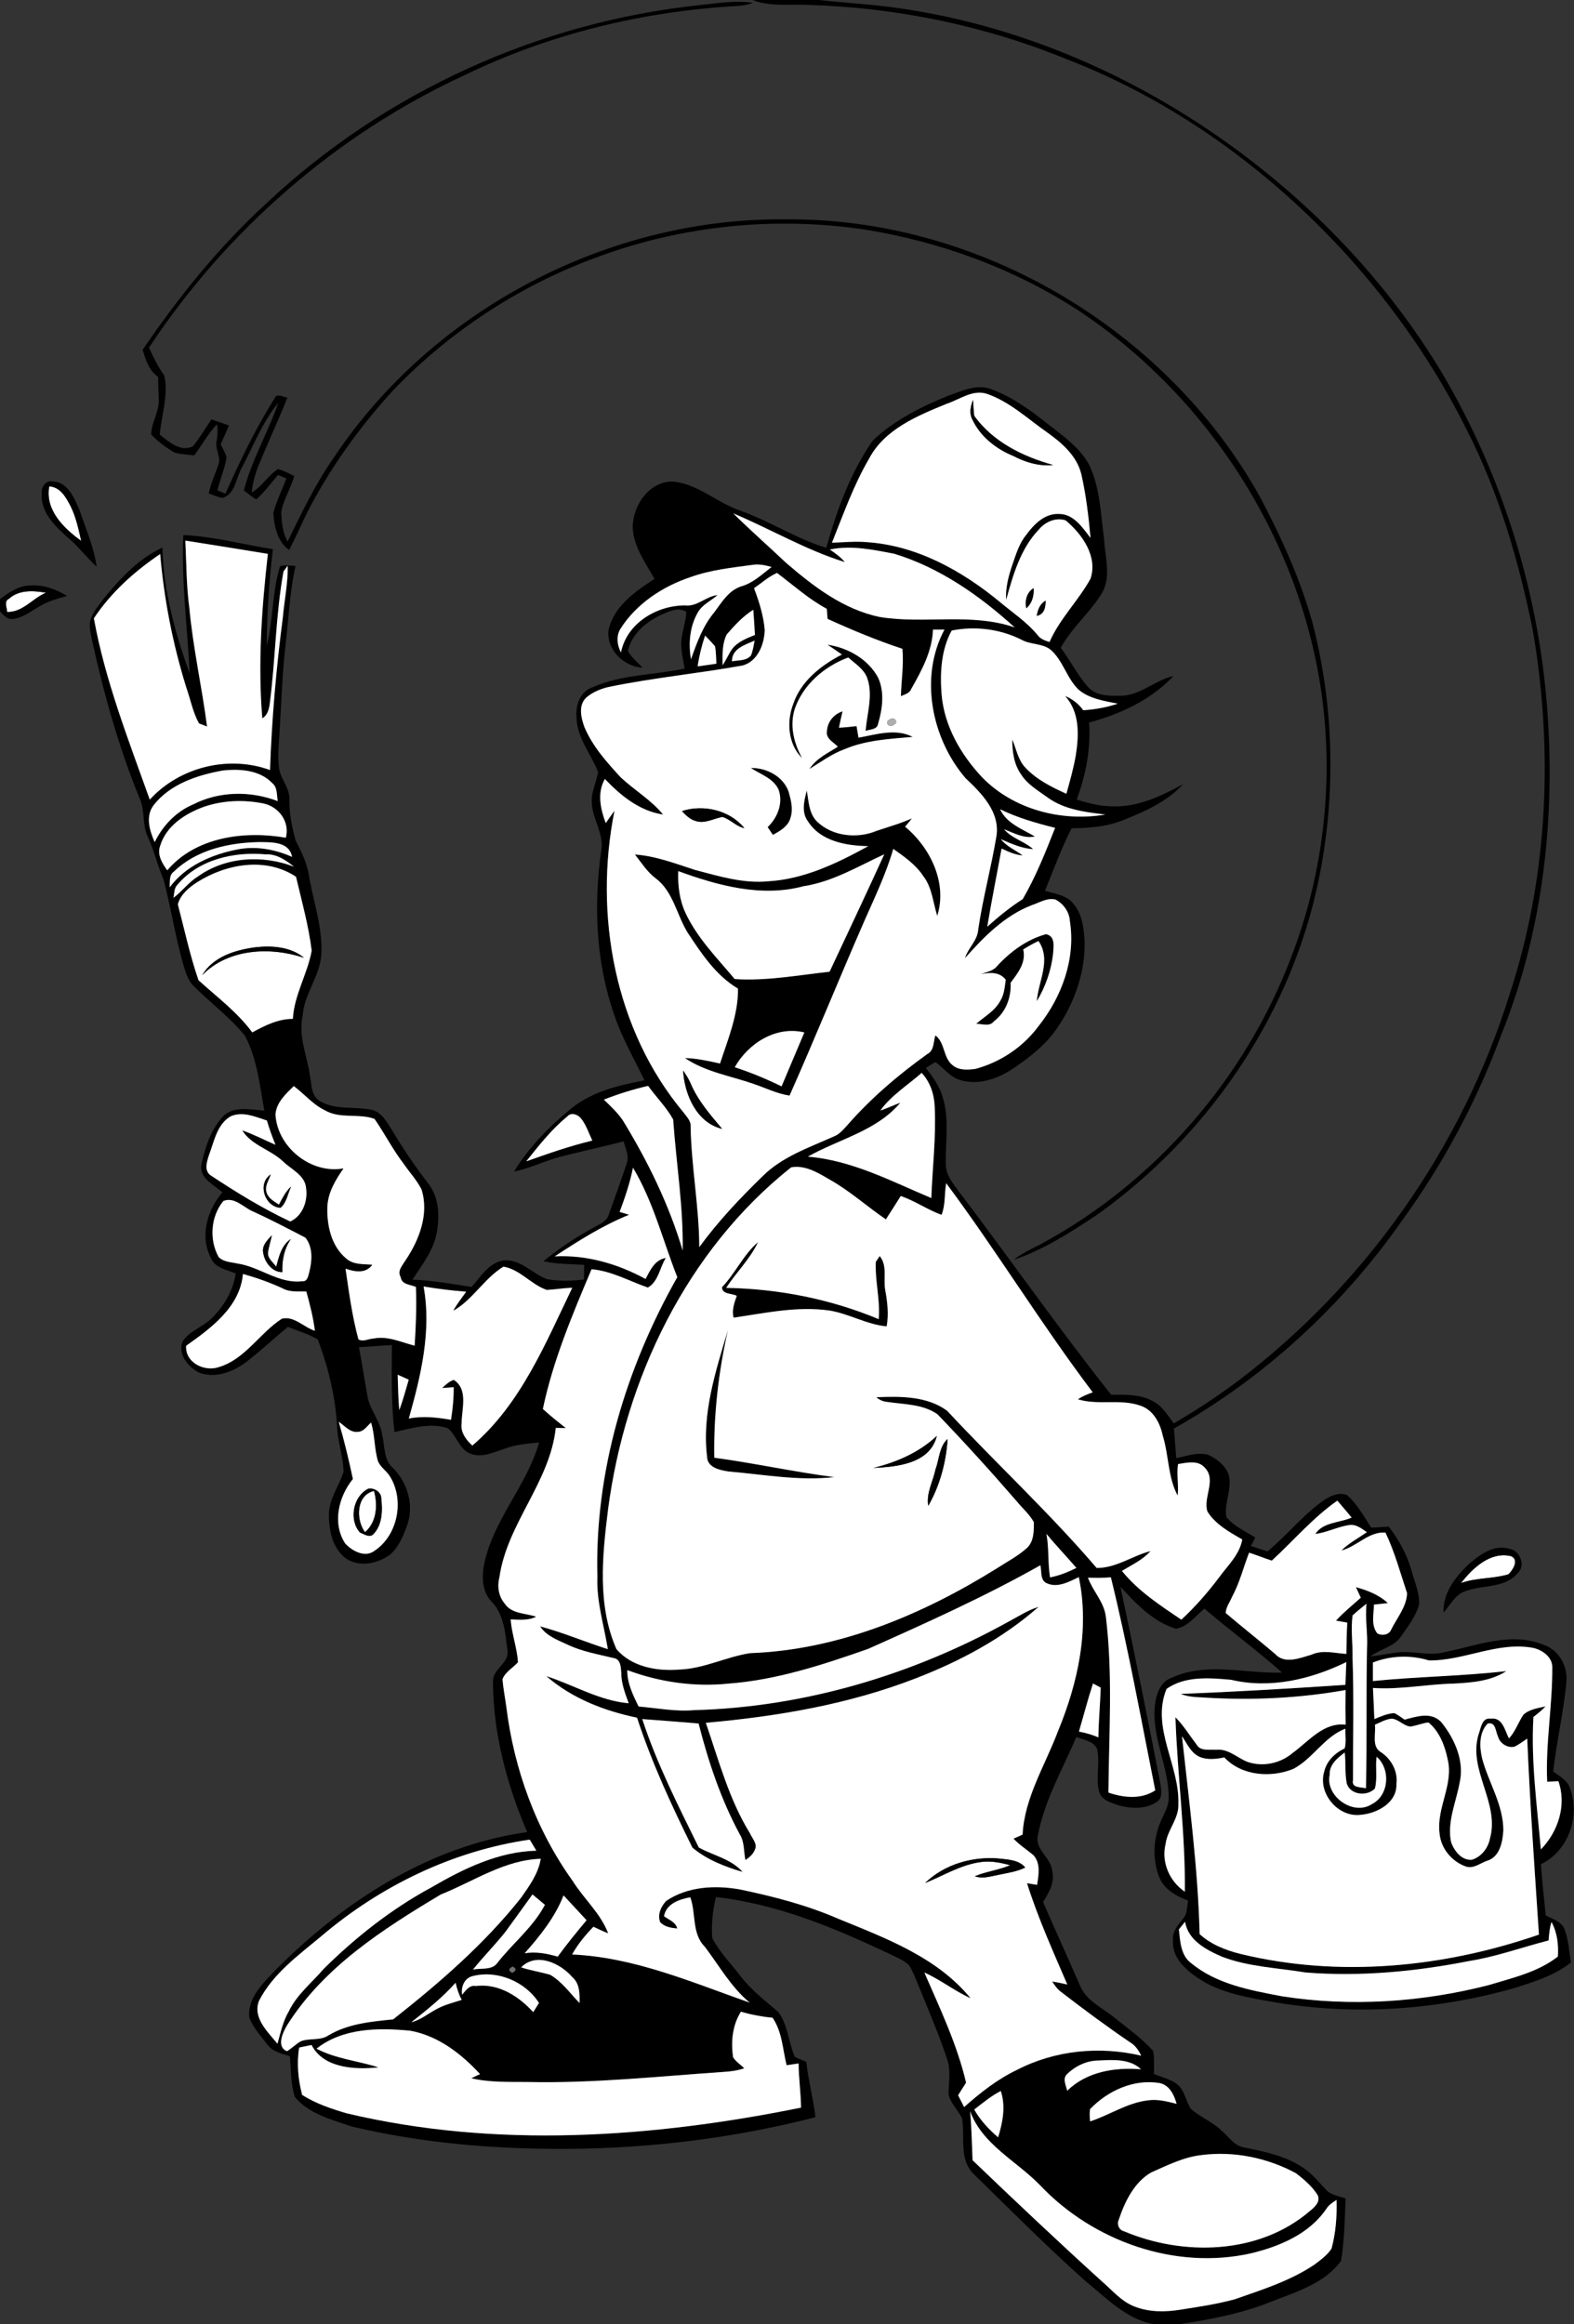 <?xml version="1.0" encoding="UTF-8" ?>
<!DOCTYPE svg PUBLIC "-//W3C//DTD SVG 1.1//EN" "http://www.w3.org/Graphics/SVG/1.1/DTD/svg11.dtd">
<svg width="510pt" height="753pt" viewBox="0 0 510 753" version="1.1" xmlns="http://www.w3.org/2000/svg">
<rect x="0" y="0" width="510" height="753" fill="#333333" stroke="none"/>
<g id="#000000ff">
<path fill="#000000" opacity="1.00" d=" M 243.77 0.00 L 265.25 0.00 C 273.98 0.95 282.77 1.41 291.46 2.68 C 334.03 8.80 374.33 27.46 407.95 54.05 C 431.42 72.60 451.80 95.14 467.22 120.81 C 487.25 154.78 499.11 193.50 501.54 232.87 C 503.79 267.58 499.47 303.04 486.37 335.41 C 478.51 356.74 467.70 376.99 454.35 395.37 C 435.08 422.95 409.72 446.35 380.37 462.85 C 380.62 466.03 380.88 469.22 381.12 472.42 C 384.52 471.80 388.08 470.36 391.54 471.37 C 394.16 472.63 396.69 474.56 397.93 477.27 C 399.59 481.98 396.52 486.78 397.35 491.52 C 399.81 494.53 403.51 496.11 406.73 498.17 C 406.25 499.07 405.77 499.98 405.30 500.89 C 407.09 501.48 408.89 502.07 410.68 502.67 C 416.67 497.68 421.63 491.56 427.85 486.84 C 430.24 485.09 433.43 483.22 436.44 484.38 C 439.77 487.30 441.90 491.30 444.31 494.96 C 446.19 494.85 448.08 494.73 449.98 494.63 C 453.20 498.85 455.85 503.52 457.29 508.65 C 458.25 512.31 459.95 515.92 459.83 519.77 C 458.80 523.63 456.26 526.85 454.03 530.09 C 451.74 533.60 447.22 534.21 444.06 536.68 C 446.82 536.39 449.53 535.80 452.28 535.45 C 457.61 534.65 462.99 536.72 468.27 535.24 C 478.62 533.16 489.62 528.62 500.04 532.87 C 505.07 534.49 508.03 539.80 507.54 544.95 C 506.65 554.69 504.35 564.24 503.25 573.96 C 505.08 575.36 507.37 576.48 508.42 578.66 C 512.31 587.86 508.45 599.62 499.27 604.00 C 499.71 609.54 500.24 615.07 500.84 620.60 C 503.03 621.79 505.99 622.51 506.94 625.12 C 508.24 628.54 508.47 632.24 508.99 635.84 C 503.77 640.03 497.28 641.99 491.02 644.03 C 466.08 651.15 439.57 653.09 413.93 648.87 C 404.86 647.26 395.27 645.93 387.55 640.48 C 383.78 637.81 379.80 634.03 380.08 628.99 C 379.63 625.98 381.72 623.68 383.43 621.51 C 384.79 619.92 384.57 617.69 384.95 615.76 C 381.18 614.36 377.27 612.22 375.66 608.31 C 373.26 602.28 373.65 595.24 376.42 589.40 C 377.48 587.06 378.86 584.70 378.68 582.04 C 378.56 572.18 373.26 563.02 374.16 553.07 C 374.47 549.33 375.73 545.00 379.64 543.59 C 390.92 538.36 403.55 542.31 415.43 541.92 C 407.29 534.70 398.50 528.26 390.25 521.18 C 387.37 523.56 384.89 527.06 381.01 527.71 C 373.66 525.44 368.09 519.64 363.04 514.09 C 367.54 535.37 371.88 556.70 376.00 578.06 C 376.25 579.98 376.76 582.54 374.83 583.81 C 371.13 586.35 366.22 585.98 362.10 584.82 C 359.85 584.03 357.00 583.20 356.19 580.67 C 354.88 576.05 356.56 571.17 355.44 566.53 C 354.18 564.06 351.10 563.68 348.76 562.77 C 344.29 573.22 338.44 583.30 336.30 594.58 C 335.11 599.19 340.51 601.78 340.93 606.12 C 341.84 609.83 339.87 613.23 337.97 616.24 C 341.86 625.23 345.94 634.14 349.86 643.12 C 351.82 648.26 357.21 650.49 361.20 653.78 C 365.43 657.21 369.98 660.39 373.61 664.48 C 374.14 666.94 373.85 669.49 373.92 671.99 C 376.51 673.01 379.33 673.68 381.58 675.41 C 383.87 677.41 384.22 680.67 385.78 683.17 C 388.79 685.93 392.78 687.38 395.73 690.26 C 398.09 692.19 399.85 695.25 403.10 695.76 C 409.79 697.12 416.75 698.52 422.46 702.49 C 425.25 704.37 427.34 707.05 429.65 709.45 C 431.27 711.26 433.84 711.51 436.01 712.32 C 435.70 719.05 435.61 725.84 434.53 732.49 C 429.34 739.67 420.37 742.45 412.45 745.51 C 402.86 749.46 392.61 751.42 382.40 753.00 L 373.71 753.00 C 364.84 751.35 358.57 744.60 351.85 739.18 C 339.33 728.05 327.54 716.13 315.56 704.44 C 310.59 699.68 312.76 692.33 311.72 686.31 C 310.45 683.69 308.17 681.62 307.36 678.78 C 307.29 674.91 308.22 670.94 306.89 667.18 C 304.07 658.60 300.42 650.33 297.06 641.97 C 296.27 640.12 295.57 638.20 294.40 636.55 C 292.55 634.92 290.19 634.04 288.02 632.96 C 270.24 624.55 251.68 616.82 231.98 614.65 C 230.91 618.96 230.47 623.49 230.77 627.92 C 233.24 632.63 237.07 636.47 240.29 640.68 C 243.66 644.99 248.02 648.31 252.15 651.84 C 255.32 656.06 255.45 661.69 257.53 666.41 C 258.73 667.02 260.00 667.49 261.26 668.02 C 261.90 674.06 263.52 679.94 264.22 685.97 C 238.04 692.70 211.03 696.04 184.01 696.23 C 160.51 696.36 136.89 694.42 113.99 688.98 C 107.49 686.74 100.09 684.95 95.55 679.41 C 94.13 675.17 94.33 670.61 93.92 666.22 C 91.30 665.39 88.35 664.77 86.63 662.41 C 84.51 659.69 82.15 657.03 80.81 653.83 C 80.03 647.91 84.55 643.23 88.31 639.29 C 110.48 616.53 138.85 598.05 170.82 593.59 C 164.22 578.22 159.82 561.72 159.73 544.93 C 159.46 540.79 165.19 538.86 164.42 534.63 C 163.70 529.13 163.34 523.01 159.20 518.83 C 155.99 515.45 156.09 510.40 157.00 506.13 C 160.17 492.03 170.76 481.17 174.67 467.37 C 170.87 467.72 167.00 468.03 163.40 469.42 C 159.88 470.53 156.04 472.48 152.34 470.93 C 148.64 469.49 147.97 464.92 145.03 462.71 C 139.35 460.84 133.41 462.75 127.81 463.99 C 126.73 454.62 126.92 445.20 126.99 435.79 C 123.42 435.97 119.86 436.30 116.29 436.48 C 117.34 441.70 118.06 446.98 119.04 452.21 C 119.74 456.76 123.23 460.28 123.81 464.87 C 124.79 468.53 124.17 473.05 127.39 475.70 C 132.06 480.36 134.20 487.71 131.97 494.04 C 130.78 497.49 129.26 501.03 126.56 503.57 C 122.70 506.45 117.05 507.82 112.67 505.31 C 107.94 502.30 106.58 496.23 106.58 490.98 C 106.50 485.83 109.80 481.60 111.32 476.89 C 111.25 472.20 109.59 467.70 109.27 463.02 C 108.83 453.09 106.47 443.26 102.97 433.99 C 99.96 432.18 96.52 431.24 93.30 429.89 C 88.85 433.57 84.61 437.50 80.07 441.07 C 75.75 444.40 69.81 446.81 64.44 444.69 C 60.92 442.84 57.40 438.63 59.25 434.48 C 61.51 431.23 65.53 429.98 68.36 427.34 C 72.43 423.38 75.58 418.29 76.36 412.59 C 73.55 411.34 69.73 410.91 68.41 407.69 C 64.62 400.65 67.13 392.09 72.06 386.32 C 69.34 383.85 64.39 381.70 65.26 377.26 C 66.47 371.84 68.24 366.22 72.00 361.98 C 75.45 358.11 81.13 359.53 85.66 359.85 C 84.15 351.66 83.34 343.05 79.37 335.59 C 74.46 329.52 68.09 324.85 62.61 319.33 C 61.00 317.71 60.32 315.49 59.64 313.38 C 56.90 304.07 55.47 294.44 53.03 285.07 C 51.04 280.50 49.97 275.59 47.86 271.07 C 46.02 267.18 47.05 262.64 45.26 258.72 C 38.44 242.09 33.62 224.71 29.76 207.18 C 29.39 205.22 28.85 203.20 29.19 201.20 C 30.04 198.38 31.97 196.07 33.75 193.78 C 39.04 187.32 44.91 180.98 52.62 177.43 C 52.96 191.42 56.72 205.09 61.44 218.17 C 60.74 203.24 58.72 188.33 59.40 173.36 C 69.22 173.78 78.75 176.42 88.42 177.93 C 87.18 188.33 86.48 198.81 86.42 209.29 C 88.59 200.83 88.12 191.88 90.72 183.52 C 92.31 182.84 94.09 183.34 95.75 183.37 C 93.87 191.77 93.53 200.39 92.53 208.92 C 91.47 217.94 91.20 227.03 90.64 236.09 C 90.44 240.36 89.85 244.67 90.44 248.93 C 90.91 252.49 93.92 255.26 93.77 258.96 C 93.67 263.48 94.60 267.98 95.79 272.32 C 97.68 276.02 99.56 279.79 100.16 283.97 C 101.57 292.29 104.54 300.46 104.12 309.01 C 103.81 316.15 98.55 321.89 98.08 329.02 C 96.52 335.73 99.60 342.15 100.44 348.71 C 101.01 351.43 100.79 354.91 103.45 356.60 C 108.57 359.87 114.95 358.34 120.60 359.63 C 123.72 360.43 125.31 363.54 126.94 366.03 C 130.51 372.03 134.41 377.82 138.67 383.34 C 142.31 387.83 142.50 394.05 141.49 399.49 C 140.44 405.21 136.70 409.84 133.65 414.62 C 140.09 414.84 146.44 415.96 152.79 416.98 C 155.77 413.63 158.44 409.03 163.28 408.36 C 168.77 407.89 172.51 412.76 177.30 414.46 C 181.24 415.12 185.27 415.04 189.22 414.57 C 189.25 412.97 189.27 411.38 189.29 409.80 C 184.88 409.52 180.41 409.63 176.07 408.63 C 181.20 404.44 186.73 400.74 192.56 397.62 C 194.40 396.53 196.75 395.67 197.31 393.36 C 199.24 387.93 201.21 382.51 203.04 377.06 C 203.98 374.61 202.67 372.14 202.06 369.80 C 195.59 371.47 189.06 372.88 182.58 374.52 C 177.12 375.82 172.07 378.44 166.56 379.58 C 171.37 371.67 177.98 364.97 185.10 359.13 C 191.87 353.66 200.46 351.60 208.82 350.04 C 205.47 343.04 201.53 336.30 199.06 328.92 C 193.08 311.86 192.29 293.34 194.82 275.55 C 195.75 270.07 191.89 265.34 191.74 259.96 C 191.50 256.53 193.32 253.44 193.78 250.11 C 191.57 244.37 187.16 239.36 186.84 232.97 C 186.38 229.00 187.65 224.32 191.75 222.78 C 201.18 218.51 211.84 218.75 221.83 216.62 C 221.39 214.07 220.80 211.53 220.71 208.93 C 220.63 205.28 222.25 201.86 222.39 198.23 C 219.74 196.54 216.73 198.12 214.20 199.21 C 209.36 201.50 204.65 205.39 203.47 210.87 C 204.52 213.08 206.61 214.52 208.18 216.34 C 202.08 215.93 196.49 210.53 197.16 204.22 C 198.84 196.47 205.82 191.61 212.08 187.57 C 209.18 182.35 205.30 177.21 205.02 171.02 C 204.93 163.90 210.29 155.91 217.98 156.03 C 226.04 156.74 232.18 162.74 239.60 165.36 C 249.27 168.72 257.91 174.54 267.73 177.49 C 271.13 165.33 275.52 153.18 282.77 142.76 C 289.68 136.18 298.42 131.80 307.19 128.23 C 311.56 126.71 316.32 124.36 321.00 126.03 C 327.65 128.44 333.50 132.60 339.00 136.98 C 343.99 140.92 349.52 144.62 352.74 150.28 C 356.46 157.77 356.62 166.39 357.72 174.53 C 358.03 180.53 360.30 187.22 356.72 192.69 C 352.86 198.80 347.14 203.51 343.70 209.92 C 346.81 213.99 349.08 218.67 352.48 222.52 C 355.11 225.50 359.39 225.50 363.05 225.42 C 369.44 225.42 374.17 220.38 380.22 219.02 C 372.94 226.75 363.02 231.39 352.88 234.09 C 353.49 242.62 351.81 251.08 348.87 259.07 C 352.48 260.17 356.17 261.19 359.97 261.23 C 368.38 261.70 376.13 258.00 383.31 254.09 C 378.08 259.79 370.88 262.96 363.82 265.76 C 358.55 267.87 352.82 268.31 347.20 268.36 C 343.88 274.92 341.33 281.81 338.60 288.62 C 341.68 289.55 345.27 289.93 347.53 292.50 C 350.62 295.84 351.17 300.64 351.44 304.99 C 351.65 315.10 348.10 325.09 342.35 333.34 C 338.70 338.66 333.49 342.65 328.21 346.24 C 323.30 349.52 317.08 351.71 311.21 349.96 C 307.85 349.06 305.85 346.00 303.11 344.12 C 302.03 344.67 301.02 345.35 300.00 346.01 C 302.23 348.93 304.50 351.96 305.48 355.57 C 307.64 362.55 306.32 369.91 306.45 377.07 C 306.37 380.65 308.81 383.47 310.80 386.19 C 327.35 408.00 343.02 430.46 360.05 451.90 C 364.47 451.88 369.16 451.67 373.20 453.79 C 376.40 455.30 378.31 458.40 380.30 461.17 C 387.57 456.97 394.58 452.33 401.30 447.30 C 442.55 415.99 473.77 371.60 489.14 322.13 C 501.64 284.10 503.42 242.87 496.53 203.55 C 492.01 181.52 485.65 159.71 475.42 139.61 C 464.95 118.48 451.31 98.96 435.42 81.56 C 410.58 54.58 380.05 32.50 345.75 19.23 C 319.07 8.30 290.37 2.40 261.56 1.58 C 255.61 1.30 249.47 2.23 243.77 0.00 M 306.84 130.79 C 297.34 134.68 286.63 139.02 281.59 148.62 C 276.56 157.21 273.27 166.64 269.56 175.83 C 273.35 175.73 277.15 175.30 280.94 175.66 C 297.06 176.74 311.76 184.94 323.98 195.04 C 328.15 198.54 332.78 201.57 336.24 205.82 C 337.17 207.06 338.65 207.56 340.06 208.01 C 343.35 200.46 349.40 194.65 353.34 187.50 C 355.75 180.27 350.62 173.05 345.29 168.61 C 342.15 167.52 338.62 169.11 336.60 171.58 C 330.63 177.81 328.24 186.32 326.00 194.40 C 325.75 190.50 326.76 186.67 328.01 183.01 C 329.17 179.69 330.17 176.21 332.41 173.42 C 334.92 169.98 338.38 166.35 342.99 166.51 C 347.83 166.43 350.72 170.89 353.35 174.29 C 352.71 167.35 351.91 160.40 350.35 153.60 C 348.94 147.83 344.27 143.67 339.63 140.34 C 333.22 135.90 327.39 130.29 319.92 127.65 C 315.25 126.05 311.08 129.38 306.84 130.79 M 237.58 166.33 C 243.13 171.82 249.00 176.97 254.67 182.33 C 263.56 189.99 273.31 197.49 285.07 199.90 C 299.53 202.28 314.67 198.42 328.77 203.28 C 317.46 193.00 304.50 183.91 289.76 179.42 C 282.92 178.11 275.82 176.58 268.88 178.05 C 270.64 179.22 272.37 180.48 273.74 182.12 C 261.16 178.22 249.70 171.43 237.58 166.33 M 60.05 175.15 C 60.42 182.44 60.37 189.77 61.36 197.03 C 62.54 209.92 65.43 222.57 67.09 235.39 C 66.44 235.14 65.13 234.64 64.48 234.39 C 62.48 230.79 61.74 226.66 60.38 222.81 C 55.99 208.73 53.15 194.19 51.90 179.50 C 43.60 185.11 35.98 191.94 30.42 200.33 C 34.05 220.45 41.65 239.80 48.53 259.07 C 58.14 248.51 74.07 244.58 87.49 249.49 C 88.05 233.03 89.49 216.61 91.61 200.28 C 92.11 194.61 93.33 188.99 93.22 183.29 C 92.88 183.76 92.19 184.70 91.85 185.17 C 89.30 199.33 89.26 213.80 87.40 228.05 C 87.14 229.85 86.67 231.75 84.99 232.75 C 83.51 215.01 84.79 197.12 86.79 179.45 C 77.88 178.01 68.97 176.54 60.05 175.15 M 223.89 186.93 C 214.74 189.97 206.15 195.59 200.95 203.87 C 199.62 206.22 199.96 209.06 201.20 211.38 C 203.11 201.88 212.79 196.14 221.99 196.15 C 225.94 196.63 228.70 193.18 232.50 192.81 C 230.42 194.64 227.68 195.81 226.21 198.26 C 223.50 202.83 223.00 208.42 223.89 213.59 C 225.79 208.24 227.72 202.83 231.41 198.42 C 233.82 195.18 236.09 191.29 240.16 189.98 C 243.99 188.90 246.93 186.07 250.00 183.70 C 248.03 183.15 245.99 182.69 243.94 183.00 C 237.19 183.92 230.34 184.62 223.89 186.93 M 244.32 190.58 C 245.97 194.94 247.38 199.43 247.79 204.09 C 247.65 208.74 245.55 214.24 240.64 215.62 C 226.37 218.19 211.90 219.57 197.69 222.48 C 194.91 223.04 192.16 224.15 189.98 225.99 C 187.30 228.53 188.27 232.54 189.37 235.59 C 192.01 241.84 196.60 246.95 201.14 251.88 C 205.58 256.03 210.96 259.15 214.85 263.91 C 207.25 262.78 201.11 257.78 195.99 252.38 C 193.41 256.87 194.56 262.12 196.27 266.68 C 197.23 265.34 198.14 263.98 199.11 262.66 C 192.36 296.34 199.14 333.76 221.51 360.47 C 222.50 361.85 223.94 363.16 223.77 365.03 C 224.02 378.09 226.52 390.99 226.58 404.06 C 232.64 395.75 239.72 388.26 247.07 381.11 C 253.45 374.73 262.15 371.82 270.18 368.20 C 272.02 367.50 273.27 365.94 274.56 364.54 C 282.19 355.79 291.09 348.23 300.51 341.47 C 302.77 340.31 302.36 337.51 303.09 335.45 C 306.31 337.93 305.53 342.81 308.79 345.23 C 310.79 346.83 313.59 346.64 315.98 346.33 C 324.12 344.18 331.48 339.24 336.49 332.48 C 344.03 323.00 348.58 310.66 346.66 298.48 C 346.51 295.50 344.58 292.77 341.96 291.44 C 339.23 290.81 336.73 292.49 334.24 293.30 C 325.47 296.71 318.78 303.54 312.67 310.43 C 313.68 307.11 316.76 304.73 316.96 301.11 C 318.46 291.00 321.15 281.11 322.84 271.03 C 324.13 263.16 318.08 257.05 312.85 252.13 C 301.81 239.26 297.81 219.31 306.02 203.98 C 304.77 203.97 303.53 203.97 302.30 203.98 C 302.07 210.96 298.63 217.28 295.26 223.21 C 294.72 224.67 293.16 224.97 291.90 225.55 C 292.04 220.43 292.87 215.33 292.39 210.21 C 284.11 207.47 276.07 204.13 268.14 200.52 C 268.05 199.43 267.97 198.34 267.89 197.26 C 262.02 194.10 257.06 189.61 251.76 185.63 C 249.02 186.83 246.76 188.89 244.32 190.58 M 235.47 205.56 C 233.95 208.62 234.08 212.19 234.13 215.52 C 235.30 213.85 236.05 211.92 237.23 210.26 C 239.05 207.89 241.94 206.81 244.61 205.72 C 244.45 203.00 244.29 200.27 244.08 197.56 C 240.73 199.65 238.03 202.60 235.47 205.56 M 308.36 204.30 C 304.92 210.55 304.54 218.09 305.10 225.07 C 305.97 235.25 311.32 244.48 318.19 251.81 C 328.35 262.29 343.96 266.32 358.15 263.91 C 351.74 263.14 344.95 262.34 339.56 258.47 C 336.49 256.22 333.01 254.28 330.91 251.00 C 328.53 247.71 327.98 243.55 327.98 239.59 C 329.32 242.66 329.83 246.22 332.25 248.72 C 335.87 252.60 340.75 255.02 345.52 257.18 C 346.67 253.09 347.82 248.99 348.56 244.80 C 349.60 238.23 349.92 230.71 345.08 225.48 C 347.45 226.46 349.49 228.02 350.99 230.12 C 354.79 229.86 358.55 229.20 362.17 227.99 C 357.80 227.11 353.06 226.44 349.52 223.49 C 345.65 219.81 344.49 214.12 340.48 210.56 C 337.72 208.35 333.84 208.95 330.84 207.20 C 323.92 203.77 315.90 202.78 308.36 204.30 M 228.46 205.92 C 227.37 209.17 226.54 212.50 226.05 215.90 C 228.08 215.63 230.10 215.33 232.12 215.03 C 232.00 213.15 232.04 211.25 231.67 209.40 C 230.67 208.18 229.54 207.06 228.46 205.92 M 237.16 214.27 C 239.22 213.84 241.89 214.19 243.34 212.33 C 243.97 210.80 244.18 209.15 244.51 207.55 C 241.40 208.96 237.16 210.07 237.16 214.27 M 49.81 260.84 C 47.05 264.40 48.47 269.15 50.12 272.85 C 52.74 267.48 57.06 262.95 62.61 260.61 C 71.08 256.29 81.20 256.19 90.00 259.56 C 89.62 257.59 89.96 255.15 88.23 253.74 C 84.12 249.43 77.60 249.02 72.03 249.67 C 63.84 251.17 55.12 254.04 49.81 260.84 M 66.27 261.33 C 60.12 263.52 53.85 267.49 51.88 274.10 C 50.85 276.96 52.57 279.73 54.19 281.98 C 63.41 271.11 79.30 269.08 92.62 271.42 C 93.94 266.36 90.47 261.49 85.52 260.36 C 79.18 259.05 72.43 259.27 66.27 261.33 M 324.03 262.19 C 326.22 266.83 331.20 268.60 335.33 271.02 C 331.74 271.79 328.54 269.89 325.33 268.68 C 327.87 271.66 331.88 272.56 334.77 275.11 C 331.04 274.92 327.65 273.34 324.29 271.89 C 326.15 274.25 329.00 275.41 331.37 277.16 C 328.92 276.98 326.70 275.96 324.53 274.92 C 322.99 283.37 321.30 291.79 319.88 300.26 C 323.51 297.02 327.27 293.92 331.38 291.31 C 335.64 283.99 338.77 276.08 341.87 268.22 C 335.76 266.70 329.70 264.97 324.03 262.19 M 56.41 282.34 C 54.69 283.50 55.10 285.70 54.99 287.48 C 60.19 280.45 68.69 276.80 77.07 275.19 C 83.03 274.04 89.13 275.19 94.63 277.62 C 93.69 272.59 87.95 272.90 84.01 272.83 C 74.20 273.01 63.66 275.31 56.41 282.34 M 57.57 286.57 C 56.38 287.68 56.50 289.40 56.21 290.88 C 59.01 288.82 61.04 285.88 64.02 284.05 C 72.96 277.56 85.12 276.89 95.26 280.81 C 92.63 278.69 89.59 276.61 86.04 276.81 C 75.81 275.89 64.46 278.44 57.57 286.57 M 63.90 285.82 C 61.23 287.53 58.47 289.84 57.63 293.00 C 59.77 301.20 61.56 309.59 64.32 317.59 C 70.31 323.03 76.90 327.92 81.74 334.49 C 85.82 332.26 90.11 330.10 94.89 330.11 C 95.32 322.33 99.64 315.55 100.99 308.01 C 99.99 299.91 97.78 292.00 95.91 284.07 C 86.15 277.58 73.30 279.87 63.90 285.82 M 285.24 359.82 C 287.44 359.07 289.54 358.08 291.72 357.27 C 284.06 366.45 271.78 369.06 261.76 374.75 C 276.02 375.91 288.80 382.72 301.76 388.16 C 302.12 378.41 303.31 368.67 302.87 358.91 C 302.77 354.79 301.48 350.66 298.63 347.61 C 294.12 351.61 288.77 354.88 285.24 359.82 M 89.26 361.07 C 89.83 371.70 100.81 380.48 111.31 378.55 C 108.74 382.26 106.26 386.32 106.08 390.97 C 105.86 396.99 107.34 403.77 112.19 407.76 C 114.53 409.83 117.75 409.52 120.65 409.76 C 118.52 412.74 114.98 412.08 111.96 411.05 C 113.07 418.73 114.11 426.44 116.13 433.94 C 117.63 434.86 119.42 433.72 121.03 433.68 C 125.61 432.73 130.00 434.89 134.35 436.00 C 134.75 429.66 135.02 423.31 134.76 416.97 C 132.99 416.16 130.12 416.25 129.84 413.80 C 128.60 411.78 130.39 410.01 131.38 408.36 C 135.83 401.75 139.07 393.37 136.59 385.40 C 135.08 382.40 132.75 379.91 130.86 377.15 C 127.29 372.53 124.66 367.30 121.35 362.52 C 116.18 360.63 110.16 362.63 105.26 359.73 C 101.36 357.86 98.61 354.43 95.19 351.89 C 92.59 354.43 89.55 357.19 89.26 361.07 M 195.67 356.27 C 197.86 358.41 200.14 360.51 201.86 363.08 C 209.92 376.29 216.80 390.31 221.20 405.18 C 221.43 390.96 219.11 376.85 218.11 362.70 C 215.93 358.74 212.63 355.49 210.00 351.82 C 205.12 352.95 200.33 354.43 195.67 356.27 M 74.67 361.72 C 70.34 364.30 69.43 369.67 67.79 374.03 C 67.10 376.15 65.99 379.15 68.20 380.77 C 76.50 386.27 85.04 391.53 94.05 395.76 C 98.04 393.93 99.78 389.14 99.18 384.98 C 98.85 380.74 94.40 378.93 91.70 376.29 C 87.65 372.46 81.53 371.11 78.48 366.24 C 82.18 367.53 85.68 369.34 89.26 370.92 C 88.22 368.34 87.25 365.73 86.49 363.05 C 82.73 361.84 78.57 359.93 74.67 361.72 M 183.81 361.74 C 178.70 365.90 174.61 371.15 170.51 376.27 C 177.57 373.76 184.63 371.29 191.92 369.54 C 190.79 367.20 190.00 364.66 188.42 362.58 C 187.44 361.17 185.10 360.19 183.81 361.74 M 256.35 378.21 C 222.47 405.11 202.57 446.72 197.01 489.13 C 195.16 504.08 193.50 520.06 199.72 534.27 C 204.56 540.06 212.89 541.53 220.10 540.93 C 228.07 540.66 235.28 536.79 243.04 535.61 C 271.75 534.59 298.97 523.11 323.07 508.09 C 326.29 505.99 329.76 504.21 332.64 501.63 C 335.02 499.51 335.00 496.09 334.98 493.16 C 333.57 490.64 331.32 488.71 329.50 486.49 C 321.16 476.84 312.58 467.40 303.75 458.21 C 299.04 454.91 292.99 455.04 287.51 454.22 C 286.16 454.11 284.98 453.60 283.95 452.70 C 291.63 452.36 300.40 452.29 306.87 457.07 C 322.85 474.22 340.08 490.18 355.33 508.01 C 361.67 508.06 366.86 504.07 372.79 502.54 C 370.25 505.41 366.72 507.01 363.52 508.97 C 368.79 515.51 375.88 520.11 382.77 524.77 C 387.29 520.58 391.35 515.94 395.05 511.01 C 397.86 507.15 401.63 503.70 402.51 498.79 C 398.34 496.38 393.84 493.91 391.22 489.73 C 389.76 485.14 394.19 479.59 390.44 475.58 C 388.20 472.97 384.63 473.90 381.70 474.35 C 381.17 477.74 381.98 481.16 381.57 484.57 C 378.41 478.63 378.73 471.60 376.78 465.25 C 375.92 461.16 373.77 456.88 369.56 455.45 C 363.02 453.11 355.93 455.41 349.27 453.37 C 350.73 452.34 352.39 451.69 354.07 451.12 C 337.42 429.11 323.05 405.49 306.58 383.35 C 305.97 386.74 306.38 390.38 305.08 393.61 C 300.51 391.95 296.47 389.09 291.86 387.50 C 290.25 390.02 288.68 392.57 287.04 395.07 C 280.88 390.88 275.34 385.83 268.82 382.18 C 265.07 379.99 260.89 377.39 256.35 378.21 M 205.10 378.34 C 204.12 383.24 202.52 387.98 200.77 392.66 C 201.53 392.89 203.06 393.35 203.83 393.58 C 195.27 397.04 187.44 402.02 179.74 407.06 C 190.05 406.52 200.18 409.47 209.17 414.38 C 210.65 411.57 212.19 408.12 215.73 407.58 C 213.76 410.71 213.35 415.20 209.92 417.17 C 203.88 415.07 198.18 411.80 191.68 411.22 C 185.46 425.95 179.19 440.78 175.90 456.50 C 178.27 458.69 180.80 460.68 183.32 462.69 C 182.51 462.68 180.89 462.64 180.08 462.63 C 178.22 480.24 164.25 493.65 161.81 511.10 C 161.06 513.99 161.55 517.18 163.50 519.51 C 165.72 522.94 170.27 522.62 173.73 523.81 C 171.15 525.11 168.24 524.79 165.46 524.68 C 165.81 529.38 167.52 533.84 167.84 538.55 C 166.21 540.39 163.68 541.72 162.81 544.08 C 163.07 547.10 163.66 550.09 164.07 553.10 C 166.56 573.22 173.70 592.91 185.56 609.42 C 189.18 615.23 194.59 619.87 197.06 626.39 C 195.43 625.75 193.85 625.02 192.28 624.26 C 189.64 626.98 187.22 629.92 185.37 633.24 C 205.48 634.13 224.18 642.25 242.90 648.84 C 236.85 643.81 233.03 636.88 228.34 630.70 C 224.11 626.48 225.56 619.96 223.67 614.71 C 220.10 615.38 215.90 616.74 215.15 620.85 C 216.72 622.01 218.94 622.70 219.43 624.83 C 217.44 624.63 215.32 624.32 213.89 622.76 C 212.98 620.30 214.17 617.65 215.88 615.87 C 222.87 611.15 231.84 610.74 239.91 612.20 C 250.64 614.46 261.34 617.21 271.43 621.59 C 286.89 627.93 303.57 634.06 314.48 647.42 C 309.25 645.06 304.74 641.42 299.51 639.09 C 304.58 650.77 310.11 662.33 313.03 674.79 C 312.15 676.13 311.28 677.48 310.44 678.86 C 311.07 680.13 311.73 681.40 312.39 682.68 C 317.65 678.01 323.22 673.61 329.61 670.58 C 341.91 664.24 356.36 662.86 369.77 666.03 C 368.94 664.33 367.89 662.73 366.23 661.75 C 358.54 656.52 351.06 650.99 343.71 645.30 C 342.51 644.44 341.73 643.18 340.91 642.00 C 342.55 642.25 344.19 642.60 345.82 642.97 C 341.18 632.15 336.30 621.39 332.77 610.15 C 333.58 610.29 335.21 610.55 336.03 610.69 C 336.51 607.52 337.24 603.75 334.89 601.12 C 332.75 599.28 330.32 597.79 328.40 595.71 C 329.37 595.26 330.35 594.83 331.33 594.41 C 331.96 582.31 338.68 571.92 342.82 560.85 C 349.29 545.20 353.08 527.84 349.55 510.98 C 346.42 512.47 342.74 514.54 339.27 513.01 C 336.92 512.09 337.58 509.10 337.10 507.14 C 319.07 517.31 300.16 525.81 281.27 534.24 C 266.59 539.39 251.62 544.32 236.00 545.49 C 224.90 546.62 213.68 545.00 203.26 541.11 C 203.17 545.35 205.12 549.17 206.90 552.90 C 212.92 553.40 218.92 554.62 224.99 554.07 C 260.53 553.11 295.52 542.70 326.55 525.53 C 329.83 523.81 332.95 521.71 336.52 520.61 C 324.91 530.86 311.04 538.25 296.66 543.80 C 274.96 552.22 251.81 556.14 228.70 558.18 C 232.89 570.33 236.20 582.97 243.01 594.00 C 243.74 595.69 245.61 597.48 244.53 599.41 C 243.99 600.85 242.75 601.80 241.53 602.65 C 240.94 599.85 241.26 596.80 239.68 594.29 C 233.59 583.01 229.51 570.78 226.35 558.40 C 220.27 557.89 214.18 557.44 208.10 556.97 C 212.82 571.41 219.73 585.00 226.42 598.58 C 231.14 601.19 236.93 602.27 240.61 606.50 C 234.84 604.79 229.00 602.53 224.35 598.62 C 217.59 584.96 211.16 571.05 206.41 556.53 C 195.78 554.32 185.29 550.26 177.02 543.06 C 185.94 545.93 194.21 551.01 203.71 551.85 C 202.56 548.67 201.29 545.46 201.30 542.02 C 201.16 540.22 201.15 537.54 198.84 537.21 C 193.84 536.00 188.72 535.12 184.03 532.93 C 180.77 531.38 177.05 530.11 175.01 526.93 C 182.46 528.94 189.59 531.98 196.95 534.32 C 195.70 526.56 193.25 518.92 193.56 510.99 C 192.62 476.95 202.76 443.27 219.45 413.80 C 214.77 401.94 211.71 389.35 205.10 378.34 M 72.36 389.13 C 68.29 394.07 67.72 401.63 70.82 407.22 C 72.35 408.89 74.84 408.90 76.91 409.37 C 84.15 410.41 90.37 416.04 97.95 415.11 C 99.61 415.29 99.83 413.45 100.17 412.31 C 101.12 408.62 101.49 404.17 98.97 401.01 C 93.25 398.04 87.53 395.02 81.65 392.37 C 78.73 391.01 75.83 387.68 72.36 389.13 M 146.86 424.68 C 148.06 422.49 149.60 420.53 151.05 418.51 C 146.43 418.15 141.83 417.58 137.25 416.82 C 139.88 431.21 136.37 445.78 132.46 459.60 C 137.00 458.69 141.61 459.23 146.13 460.01 C 146.68 456.51 147.04 452.98 147.00 449.45 C 146.06 449.51 144.19 449.65 143.25 449.71 C 144.40 448.68 145.52 447.54 147.04 447.07 C 151.80 450.20 149.59 456.41 149.58 461.07 C 149.14 464.04 150.99 466.48 153.05 468.36 C 168.72 454.94 176.68 435.38 185.42 417.24 C 182.65 417.29 179.92 417.80 177.16 417.93 C 172.06 416.19 168.54 411.31 163.13 410.39 C 156.88 414.19 153.21 421.12 146.86 424.68 M 78.72 412.76 C 77.77 423.48 68.31 430.36 60.32 436.02 C 59.92 441.45 66.16 444.51 70.85 442.95 C 79.43 440.42 84.11 431.90 91.35 427.24 C 95.31 426.28 98.44 430.05 102.03 431.17 C 101.49 426.85 100.41 422.63 99.25 418.44 C 96.66 418.36 93.94 418.74 91.58 417.44 C 87.43 415.51 83.12 413.99 78.72 412.76 M 128.85 445.40 C 128.98 449.22 129.02 453.05 129.36 456.86 C 130.60 453.65 131.45 450.30 132.44 447.01 C 131.24 446.47 130.04 445.93 128.85 445.40 M 109.75 460.66 C 111.55 466.76 113.02 472.96 114.35 479.19 C 109.68 484.90 107.60 493.59 111.86 500.09 C 114.14 502.53 118.25 504.80 121.37 502.43 C 128.85 497.45 131.07 486.19 126.47 478.56 C 125.41 476.67 123.38 475.50 122.50 473.52 C 121.23 469.41 121.51 465.01 120.23 460.90 C 118.92 462.04 117.84 463.90 115.90 463.92 C 113.37 464.20 111.67 461.90 109.75 460.66 M 412.08 505.64 C 409.61 504.84 407.20 503.86 404.73 503.06 C 402.89 507.80 401.68 512.79 399.25 517.29 C 398.53 519.03 397.22 520.67 397.15 522.61 C 402.41 527.09 407.85 531.36 413.12 535.84 C 416.21 539.32 421.23 537.18 424.99 536.09 C 428.59 534.46 432.49 535.64 436.24 535.86 C 436.32 532.48 436.34 529.09 436.53 525.72 C 435.62 525.56 433.79 525.24 432.88 525.08 C 435.34 522.38 438.20 520.09 440.92 517.65 C 440.38 516.51 439.86 515.37 439.34 514.24 C 443.07 515.26 446.83 516.71 449.69 519.40 C 448.18 519.58 446.68 519.74 445.18 519.88 C 445.15 522.97 444.15 526.54 446.27 529.20 C 447.82 530.09 450.14 529.69 450.81 527.89 C 452.68 524.11 455.82 520.49 455.90 516.14 C 453.72 509.58 451.90 502.82 448.92 496.57 C 443.50 496.11 439.65 501.11 434.62 502.35 C 437.07 499.97 440.10 498.35 442.89 496.42 C 441.16 495.25 439.33 493.71 437.08 494.12 C 433.36 494.69 429.95 496.51 426.20 497.00 C 428.62 493.15 434.09 493.40 437.96 491.69 C 436.43 489.84 434.89 488.01 433.32 486.20 C 425.41 491.72 419.15 499.14 412.08 505.64 M 339.06 496.98 C 339.93 501.63 339.47 506.40 340.23 511.07 C 343.22 510.49 346.06 509.35 348.78 507.99 C 345.56 504.31 342.20 500.73 339.06 496.98 M 352.52 511.16 C 354.06 515.46 357.59 518.84 358.28 523.52 C 360.65 542.52 359.29 561.71 359.15 580.79 C 364.09 582.47 369.75 583.08 374.32 580.06 C 369.71 557.02 365.55 533.88 359.94 511.05 C 357.47 511.25 354.99 511.23 352.52 511.16 M 438.25 523.39 C 437.65 527.89 438.33 532.48 438.24 537.01 C 438.71 550.26 438.37 563.52 438.39 576.78 C 437.83 579.34 440.95 578.97 442.59 579.39 C 442.96 564.27 442.61 549.14 442.94 534.01 C 443.22 529.20 442.25 524.41 442.77 519.60 C 441.25 520.84 439.68 522.04 438.25 523.39 M 463.00 537.98 C 457.05 536.16 450.65 536.38 444.85 538.64 C 444.84 540.64 444.84 542.64 444.85 544.65 C 459.23 543.19 473.72 543.10 488.09 541.42 C 483.02 544.73 476.84 545.16 470.98 545.48 C 462.26 545.66 453.61 547.50 444.86 546.89 C 445.01 550.25 445.20 553.61 445.31 556.98 C 447.41 556.12 449.52 555.13 451.82 555.05 C 453.00 555.61 454.02 556.44 455.12 557.16 C 459.07 556.12 463.75 554.50 467.02 557.99 C 471.39 563.43 474.63 570.72 472.90 577.81 C 471.73 584.09 468.83 590.34 470.17 596.84 C 471.18 599.67 473.59 602.86 476.93 602.54 C 480.01 601.59 482.17 598.77 482.77 595.67 C 486.00 584.09 475.54 573.48 479.09 561.91 C 479.83 559.94 480.12 556.40 483.03 556.84 C 486.84 556.28 487.60 560.69 488.92 563.24 C 491.01 561.02 491.93 558.07 493.59 555.57 C 495.53 553.78 498.31 553.42 500.79 552.86 C 499.59 554.13 498.23 555.22 496.85 556.29 C 496.03 570.64 498.01 584.94 499.26 599.21 C 504.85 593.50 507.68 584.84 504.94 577.11 C 503.73 577.16 502.52 577.21 501.31 577.28 C 500.74 564.81 503.07 552.46 502.96 540.00 C 502.87 536.79 499.72 534.60 496.85 533.93 C 485.30 531.74 474.41 538.11 463.00 537.98 M 398.89 544.25 C 391.95 543.62 383.98 542.94 377.98 547.20 C 372.86 559.74 382.24 571.88 381.81 584.47 C 382.04 589.23 378.25 592.83 377.67 597.44 C 376.21 603.30 378.95 609.59 383.91 612.90 C 384.11 594.02 381.49 575.24 380.86 556.39 C 383.51 559.05 385.46 562.30 387.74 565.27 C 388.99 567.48 391.91 566.72 394.01 566.93 C 397.93 566.43 400.83 569.54 404.25 570.85 C 409.24 572.56 414.90 571.32 418.89 567.91 C 424.09 564.13 428.84 557.95 436.01 558.79 C 435.94 555.05 435.94 551.30 436.00 547.56 C 421.17 550.20 406.02 550.95 390.99 550.05 C 388.16 549.83 385.22 549.96 382.57 548.80 C 400.37 548.15 418.16 547.07 435.94 545.88 C 436.04 543.42 436.14 540.96 436.22 538.51 C 424.74 544.11 411.56 547.25 398.89 544.25 M 354.15 545.44 C 352.47 550.59 351.11 555.83 349.59 561.03 C 351.76 561.41 353.87 562.05 355.90 562.90 C 355.94 557.52 356.51 552.16 356.63 546.78 C 356.01 546.45 354.77 545.78 354.15 545.44 M 445.49 558.81 C 445.87 561.67 444.38 565.84 447.35 567.63 C 450.77 569.82 453.01 573.90 452.46 578.01 C 452.71 584.06 446.23 587.53 440.97 587.98 C 433.67 588.98 426.96 581.13 429.04 574.08 C 429.83 570.56 432.52 567.96 435.70 566.47 C 436.27 564.40 435.85 562.20 435.93 560.09 C 429.06 562.70 425.44 569.76 419.08 573.11 C 411.78 576.09 402.31 575.39 396.70 569.40 C 394.07 569.93 391.21 570.29 388.67 569.21 C 385.86 567.93 384.62 564.92 382.98 562.52 C 385.29 583.85 388.16 605.16 388.70 626.64 C 392.36 630.00 397.08 631.84 401.84 633.04 C 433.78 640.82 467.76 637.49 498.64 626.80 C 497.23 605.65 495.75 584.50 494.84 563.31 C 493.48 564.19 492.20 565.21 490.73 565.91 C 488.49 566.47 485.96 564.85 485.38 562.64 C 484.55 560.98 484.69 557.83 482.06 558.41 C 479.16 561.37 479.35 565.94 480.22 569.69 C 482.30 577.52 487.11 584.72 487.11 593.03 C 486.88 596.74 485.99 601.62 481.88 602.87 C 479.71 603.60 477.62 605.43 475.22 604.83 C 470.50 603.29 466.80 598.90 466.43 593.89 C 465.41 585.70 471.07 578.15 469.06 570.00 C 468.16 565.61 466.40 560.94 462.83 558.07 C 460.83 558.28 458.96 559.14 456.97 559.40 C 454.72 559.16 453.17 557.02 450.94 556.84 C 448.98 557.02 447.26 558.05 445.49 558.81 M 430.84 575.02 C 429.33 581.96 438.49 588.47 444.50 584.53 C 450.07 581.72 450.68 573.20 446.05 569.18 C 445.57 572.57 446.37 576.14 445.49 579.46 C 442.99 582.16 437.37 581.59 436.34 577.72 C 435.74 574.45 436.09 571.09 435.71 567.80 C 433.35 569.57 430.68 571.73 430.84 575.02 M 104.22 627.22 C 96.77 633.45 88.48 639.39 83.94 648.23 C 81.75 653.73 86.76 658.28 89.90 662.17 C 90.92 658.59 91.67 654.86 93.60 651.62 C 96.20 646.19 101.05 642.41 104.88 637.90 C 115.24 627.67 126.79 618.53 139.63 611.59 C 150.09 605.49 161.43 599.92 173.78 599.61 C 173.07 598.41 172.36 597.21 171.64 596.03 C 146.74 599.65 123.33 610.99 104.22 627.22 M 142.82 613.81 C 124.13 624.99 104.87 637.32 93.03 656.15 C 91.62 658.51 89.45 663.21 93.01 664.58 C 94.56 663.61 95.86 662.29 97.44 661.37 C 100.33 660.23 103.75 661.27 106.43 659.44 C 112.76 655.67 120.22 654.98 127.38 654.27 C 142.37 642.46 156.94 629.86 168.84 614.85 C 171.54 610.98 174.45 607.02 175.21 602.24 C 163.43 602.60 153.44 609.58 142.82 613.81 M 172.53 613.79 C 169.61 617.80 166.75 621.86 163.81 625.85 C 160.45 630.09 156.62 633.93 153.24 638.15 C 155.80 637.54 159.26 638.45 161.07 636.08 C 166.07 629.63 172.71 624.47 176.56 617.15 C 175.22 616.01 173.88 614.89 172.53 613.79 M 170.00 632.85 C 173.62 632.24 177.22 632.93 180.71 633.94 C 183.66 629.88 186.84 625.99 190.06 622.15 C 187.57 619.46 185.08 616.78 182.60 614.10 C 179.82 621.21 175.01 627.20 170.00 632.85 M 381.98 625.10 C 382.40 628.94 382.54 633.55 385.97 636.06 C 394.24 642.88 405.10 644.83 415.34 646.78 C 437.59 650.25 460.52 648.75 482.30 643.18 C 490.05 640.81 498.26 639.01 504.78 633.91 C 505.01 630.05 504.59 626.15 502.70 622.72 C 502.08 624.65 501.95 626.68 501.76 628.70 C 493.21 630.89 484.85 633.95 476.11 635.35 C 458.67 638.78 440.75 640.50 423.00 639.07 C 413.98 637.57 404.62 637.27 395.99 633.99 C 390.89 631.77 384.97 628.72 383.98 622.64 C 383.48 623.26 382.48 624.49 381.98 625.10 M 168.86 637.42 C 171.94 638.42 175.15 638.92 178.26 639.82 C 182.11 642.05 184.72 645.83 187.78 648.98 C 187.85 646.04 187.87 642.65 185.43 640.58 C 181.55 636.07 173.79 632.39 168.86 637.42 M 166.11 637.17 C 164.73 637.85 164.68 638.52 165.97 639.17 C 167.33 638.48 167.38 637.82 166.11 637.17 M 149.73 646.28 C 150.90 644.94 152.03 643.10 154.11 643.46 C 161.46 642.52 168.04 646.70 172.77 651.93 C 173.40 650.93 174.03 649.94 174.64 648.95 C 170.24 642.05 161.21 638.21 153.23 640.23 C 150.48 640.84 149.32 643.70 149.73 646.28 M 133.27 655.20 C 136.18 654.50 138.51 652.53 141.09 651.14 C 143.73 649.59 146.73 648.90 149.60 647.95 C 148.65 646.20 148.06 644.31 147.62 642.40 C 143.34 647.21 138.30 651.23 133.27 655.20 M 240.07 651.78 C 237.31 656.16 236.79 661.50 237.54 666.54 C 238.41 668.00 239.97 668.88 241.13 670.12 C 238.94 670.88 236.65 671.16 234.35 671.30 C 213.26 672.74 192.17 675.03 171.00 674.56 C 164.89 674.50 158.70 674.75 152.70 673.35 C 153.64 672.88 154.58 672.43 155.54 672.00 C 149.49 665.41 141.94 659.58 132.95 657.95 C 122.61 656.95 111.11 657.01 102.55 663.76 C 108.82 667.07 115.98 667.68 122.64 669.82 C 115.17 670.62 104.82 670.16 100.96 662.58 C 99.62 662.83 98.27 663.11 96.93 663.40 C 96.10 668.49 96.60 673.78 97.90 678.74 C 102.28 681.56 107.30 683.20 112.26 684.69 C 160.61 696.17 211.23 692.65 259.55 682.86 C 259.48 678.08 258.80 673.33 258.75 668.55 C 257.46 668.73 256.16 668.92 254.87 669.12 C 253.58 663.92 253.45 658.31 250.32 653.74 C 246.84 653.41 243.41 652.76 240.07 651.78 M 345.88 671.88 C 344.12 673.32 345.39 675.62 345.79 677.40 C 352.09 671.19 361.23 669.74 369.72 670.44 C 366.03 666.95 360.65 667.36 355.97 667.60 C 352.24 667.59 348.54 669.32 345.88 671.88 M 353.18 683.36 C 353.03 684.67 353.05 685.99 353.22 687.32 C 359.54 685.25 365.26 681.27 371.99 680.50 C 375.13 680.05 378.22 680.87 381.24 681.64 C 380.46 678.82 379.03 675.70 375.90 674.94 C 367.48 673.44 358.96 677.35 353.18 683.36 M 315.66 683.48 C 317.63 686.95 320.38 689.89 323.40 692.48 C 324.90 687.65 325.92 682.40 324.27 677.47 C 321.14 679.07 318.44 681.35 315.66 683.48 M 314.34 684.03 C 314.81 689.31 314.90 694.61 315.13 699.91 C 328.92 713.13 342.81 726.24 356.95 739.08 C 360.36 742.00 363.35 745.70 367.68 747.33 C 372.40 749.17 377.64 749.12 382.58 748.31 C 388.43 747.39 394.31 746.52 400.03 744.97 C 408.87 741.87 417.96 739.04 425.81 733.78 C 427.86 732.25 430.02 730.70 431.44 728.54 C 432.82 723.41 433.22 718.07 433.06 712.78 C 431.77 713.56 430.50 714.44 429.70 715.74 C 424.14 723.84 414.58 727.84 405.35 730.07 C 380.75 735.60 354.13 726.13 336.99 708.00 C 329.37 700.12 318.29 694.87 314.34 684.03 M 389.33 698.23 C 383.50 698.88 378.22 701.56 372.93 703.90 C 367.38 707.18 364.45 713.38 362.47 719.26 C 361.82 720.69 362.56 722.51 364.14 722.90 C 383.41 731.05 407.97 730.49 424.38 716.39 C 425.90 715.14 427.94 713.42 426.95 711.22 C 425.17 708.38 422.52 706.11 419.88 704.10 C 410.63 699.11 399.79 696.88 389.33 698.23 Z" />
<path fill="#000000" opacity="1.00" d=" M 268.10 208.88 C 274.74 209.85 281.31 213.54 284.54 219.59 C 286.67 224.27 285.93 229.71 284.52 234.49 C 284.22 236.44 281.89 236.29 280.47 236.79 C 280.91 231.20 282.90 225.46 281.07 219.91 C 280.05 216.83 277.13 215.09 274.85 213.02 C 267.19 215.88 260.32 221.68 257.57 229.53 C 255.77 234.97 257.21 240.75 259.89 245.62 C 255.31 241.14 254.80 233.77 257.04 228.03 C 259.53 220.62 266.09 215.53 272.79 212.06 C 271.24 210.96 269.67 209.92 268.10 208.88 Z" />
<path fill="#000000" opacity="1.00" d=" M 267.93 236.95 C 268.07 233.93 270.13 231.38 272.99 230.48 C 272.61 232.24 272.17 234.00 271.83 235.77 C 273.73 235.69 275.63 235.48 277.53 235.26 C 277.74 236.50 277.95 237.75 278.17 239.01 C 283.89 237.97 290.20 235.89 295.73 238.75 C 288.29 239.41 280.69 239.76 273.69 242.72 C 269.55 244.23 265.99 246.85 262.28 249.15 C 264.44 245.74 268.21 244.02 271.49 241.93 C 270.11 240.49 267.53 239.32 267.93 236.95 Z" />
<path fill="#000000" opacity="1.00" d=" M 243.29 248.82 C 248.32 248.72 253.68 251.50 255.49 256.38 C 256.27 259.13 257.08 262.11 256.14 264.94 C 255.43 267.71 252.76 269.25 250.41 270.50 C 249.99 269.87 249.15 268.61 248.73 267.98 C 251.98 264.89 253.86 260.08 252.22 255.72 C 250.47 252.09 246.40 250.90 243.29 248.82 Z" />
<path fill="#000000" opacity="1.00" d=" M 261.83 266.18 C 259.58 263.24 260.54 259.40 261.41 256.15 C 262.04 259.61 262.07 263.58 264.77 266.22 C 269.80 271.03 277.82 271.80 284.09 269.17 C 287.90 267.89 291.78 266.81 295.46 265.16 C 294.75 266.08 294.02 266.97 293.26 267.84 C 301.49 274.67 307.02 286.06 303.69 296.74 C 302.28 292.41 302.04 287.55 299.14 283.84 C 296.72 280.11 293.00 277.57 289.44 275.04 C 287.12 283.03 283.52 290.56 280.17 298.15 C 271.91 317.03 264.19 336.15 255.82 354.98 C 251.72 354.34 247.99 352.47 244.10 351.16 C 236.65 348.56 228.57 347.31 221.92 342.80 C 225.78 342.89 229.55 343.75 233.30 344.58 C 235.87 336.68 239.21 328.76 239.12 320.31 C 231.95 316.05 227.31 308.99 222.82 302.20 C 219.24 296.41 218.16 288.89 212.46 284.58 C 209.68 282.51 207.85 279.54 205.73 276.86 C 212.51 277.32 218.88 279.83 225.30 281.88 C 233.01 283.90 240.87 286.32 248.95 285.53 C 260.60 284.84 271.27 279.67 281.33 274.15 C 274.24 274.03 265.97 272.63 261.83 266.18 M 260.37 287.13 C 246.74 290.81 232.62 286.93 219.76 282.24 C 219.59 286.89 220.16 291.64 222.16 295.89 C 225.97 303.98 232.38 310.43 238.06 317.21 C 248.38 317.89 258.59 315.94 268.80 314.83 C 274.75 302.16 280.71 289.50 286.52 276.78 C 278.01 280.70 269.79 285.69 260.37 287.13 M 238.07 345.78 C 243.27 347.48 248.33 349.57 253.24 351.98 C 255.67 346.15 258.17 340.34 260.62 334.51 C 251.48 332.30 242.48 337.98 238.07 345.78 Z" />
<path fill="#000000" opacity="1.00" d=" M 323.00 313.07 C 327.31 308.37 332.72 304.36 338.92 302.67 C 342.02 303.31 341.36 306.65 341.22 309.01 C 340.60 314.43 338.76 319.71 335.94 324.38 C 336.40 317.97 340.73 310.98 336.48 304.88 C 334.79 305.70 333.14 306.61 331.54 307.60 C 332.54 311.87 329.84 315.23 327.45 318.41 C 327.71 323.20 325.90 328.00 322.00 330.95 C 320.61 332.75 318.18 331.68 316.29 331.71 C 319.02 329.34 322.42 327.51 324.15 324.19 C 325.42 322.16 325.53 319.71 325.88 317.41 C 323.86 314.87 320.80 315.03 317.91 315.61 C 319.66 314.89 321.75 314.63 323.00 313.07 Z" />
<path fill="#000000" opacity="1.00" d=" M 233.93 417.06 C 238.26 412.53 240.85 406.55 245.61 402.44 C 243.05 407.92 238.57 412.21 235.29 417.26 C 252.23 417.56 269.07 420.86 284.72 427.40 C 285.25 421.17 283.49 415.06 283.76 408.85 C 284.08 408.38 284.71 407.44 285.03 406.96 C 287.63 410.07 286.15 414.33 286.83 417.99 C 287.55 421.87 287.98 425.81 287.30 429.74 C 280.86 429.16 275.14 425.64 268.76 424.61 C 258.35 423.11 247.96 425.43 237.69 426.92 C 237.07 424.48 237.91 422.11 238.73 419.85 C 237.14 418.97 234.00 419.46 233.93 417.06 Z" />
<path fill="#000000" opacity="1.00" d=" M 229.10 471.97 C 227.39 457.96 231.89 444.21 235.85 430.96 C 232.80 444.51 231.20 458.38 231.44 472.29 C 244.46 474.05 257.30 476.89 270.32 478.58 C 258.89 479.88 247.46 477.73 236.08 476.76 C 233.30 476.34 229.17 475.51 229.10 471.97 Z" />
</g>
<g id="#000000fd">
<path fill="#000000" opacity="1.00" d=" M 226.82 1.65 C 232.52 1.07 238.28 0.03 244.00 0.92 C 242.40 1.48 240.73 1.84 239.04 1.93 C 208.44 3.63 178.03 10.97 150.43 24.40 C 109.05 43.52 73.39 74.64 48.27 112.64 C 49.70 115.76 51.20 118.85 53.21 121.66 C 54.68 128.05 52.27 134.55 51.77 140.83 C 54.77 143.16 58.42 146.54 62.49 144.62 C 64.74 141.89 66.49 138.79 68.50 135.90 C 70.42 136.50 72.31 137.17 74.19 137.87 C 73.32 139.91 72.40 141.93 71.49 143.95 C 72.16 145.32 72.94 146.64 73.43 148.10 C 72.86 151.80 71.30 155.26 70.43 158.89 C 71.08 159.16 72.39 159.69 73.05 159.95 C 77.87 149.09 83.04 138.37 89.43 128.34 C 90.64 127.79 91.91 128.68 93.13 128.83 C 90.27 135.99 87.00 142.98 84.06 150.12 C 82.82 153.14 81.83 156.29 81.58 159.57 C 84.95 157.64 86.82 154.01 90.08 151.98 C 91.92 152.50 93.62 153.40 95.34 154.21 C 94.27 158.25 91.79 161.83 91.13 165.98 C 91.27 169.21 91.52 172.59 93.19 175.45 C 97.76 166.14 102.22 156.72 108.20 148.20 C 140.20 100.20 197.34 70.32 254.99 71.07 C 317.19 70.66 377.91 106.60 408.15 160.81 C 415.08 173.86 421.24 187.43 425.25 201.68 C 432.59 229.99 432.99 260.06 426.51 288.57 C 416.90 330.75 390.64 368.49 355.54 393.53 C 346.98 399.18 338.26 404.88 328.48 408.17 C 331.06 406.06 334.13 404.70 337.07 403.18 C 374.31 383.12 403.73 349.16 418.57 309.58 C 427.63 285.93 431.28 260.26 429.33 235.02 C 425.16 181.13 394.36 130.37 349.42 100.60 C 328.42 86.93 304.33 78.17 279.61 74.29 C 250.97 70.10 221.28 73.11 194.10 83.09 C 168.93 92.16 145.93 107.13 127.41 126.43 C 116.41 138.46 106.79 151.81 99.38 166.35 C 97.47 170.30 95.72 174.32 93.68 178.21 C 89.86 175.44 88.90 170.67 88.55 166.25 C 89.56 162.37 91.39 158.77 92.80 155.03 C 91.89 154.65 90.99 154.26 90.08 153.88 C 87.77 156.55 85.70 159.46 83.04 161.80 C 81.61 160.96 80.33 159.91 79.01 158.91 C 81.58 148.97 86.85 140.07 90.22 130.45 C 85.08 136.65 82.16 144.34 78.43 151.41 C 76.41 154.72 76.34 160.15 72.02 161.34 C 70.50 161.01 69.08 160.39 67.63 159.87 C 68.33 156.71 69.63 153.74 70.73 150.72 C 71.73 148.11 69.62 145.57 70.18 142.92 C 70.49 141.11 70.66 139.28 70.29 137.47 C 67.43 140.52 65.42 144.20 62.94 147.54 C 60.78 147.23 58.55 147.29 56.47 146.58 C 53.74 144.99 51.14 143.08 48.98 140.76 C 49.05 136.81 51.66 133.35 51.43 129.37 C 51.33 126.95 51.26 124.53 51.22 122.11 C 48.25 120.02 47.20 116.60 46.22 113.31 C 57.98 96.08 71.14 79.70 86.59 65.63 C 124.73 29.82 174.81 7.06 226.82 1.65 Z" />
</g>
<g id="#ffffffff">
<path fill="#ffffff" opacity="1.00" d=" M 306.84 130.79 C 311.08 129.38 315.25 126.05 319.92 127.65 C 327.39 130.29 333.22 135.90 339.63 140.34 C 344.27 143.67 348.94 147.83 350.35 153.60 C 351.91 160.40 352.71 167.35 353.35 174.29 C 350.72 170.89 347.83 166.43 342.99 166.51 C 338.38 166.35 334.92 169.98 332.41 173.42 C 330.17 176.21 329.17 179.69 328.01 183.01 C 326.76 186.67 325.75 190.50 326.00 194.40 C 328.24 186.32 330.63 177.81 336.60 171.58 C 338.62 169.11 342.15 167.52 345.29 168.61 C 350.62 173.05 355.75 180.27 353.34 187.50 C 349.40 194.65 343.35 200.46 340.06 208.01 C 338.65 207.56 337.17 207.06 336.24 205.82 C 332.78 201.57 328.15 198.54 323.98 195.04 C 311.76 184.94 297.06 176.74 280.94 175.66 C 277.15 175.30 273.35 175.73 269.56 175.83 C 273.27 166.64 276.56 157.21 281.59 148.62 C 286.63 139.02 297.34 134.68 306.84 130.79 M 315.07 135.93 C 317.66 141.44 322.75 145.45 328.31 147.71 C 332.27 149.80 336.67 151.10 341.19 150.66 C 331.42 147.93 321.78 143.22 315.69 134.80 C 315.36 133.08 315.46 131.32 315.28 129.60 C 314.48 131.61 313.98 133.91 315.07 135.93 M 332.53 197.08 C 334.44 195.41 335.06 193.01 334.89 190.56 C 332.65 192.02 332.03 194.57 332.53 197.08 M 335.93 199.53 C 338.40 199.00 338.77 196.79 338.79 194.61 C 336.97 195.65 336.25 197.57 335.93 199.53 Z" />
<path fill="#ffffff" opacity="1.00" d=" M 15.95 157.57 C 19.58 157.78 21.42 161.19 22.90 164.04 C 24.64 167.58 25.45 171.46 26.32 175.27 C 20.68 171.18 14.53 165.27 15.95 157.57 Z" />
<path fill="#ffffff" opacity="1.00" d=" M 237.58 166.33 C 249.70 171.43 261.16 178.22 273.74 182.12 C 272.37 180.48 270.64 179.22 268.88 178.05 C 275.82 176.58 282.92 178.11 289.76 179.42 C 304.50 183.91 317.46 193.00 328.77 203.28 C 314.67 198.42 299.53 202.28 285.07 199.90 C 273.31 197.49 263.56 189.99 254.67 182.33 C 249.00 176.97 243.13 171.82 237.58 166.33 Z" />
<path fill="#ffffff" opacity="1.00" d=" M 60.05 175.15 C 68.97 176.54 77.88 178.01 86.79 179.45 C 84.79 197.12 83.51 215.01 84.99 232.75 C 86.67 231.75 87.14 229.85 87.40 228.05 C 89.26 213.80 89.30 199.33 91.85 185.17 C 92.19 184.70 92.88 183.76 93.22 183.29 C 93.33 188.99 92.11 194.61 91.61 200.28 C 89.49 216.61 88.05 233.03 87.49 249.49 C 74.07 244.58 58.14 248.51 48.53 259.07 C 41.65 239.80 34.05 220.45 30.42 200.33 C 35.98 191.94 43.60 185.11 51.90 179.50 C 53.15 194.19 55.99 208.73 60.38 222.81 C 61.74 226.66 62.48 230.79 64.48 234.39 C 65.13 234.64 66.44 235.14 67.09 235.39 C 65.43 222.57 62.54 209.92 61.36 197.03 C 60.37 189.77 60.42 182.44 60.05 175.15 Z" />
<path fill="#ffffff" opacity="1.00" d=" M 223.89 186.93 C 230.34 184.62 237.19 183.92 243.94 183.00 C 245.99 182.69 248.03 183.15 250.00 183.70 C 246.93 186.07 243.99 188.90 240.16 189.98 C 236.09 191.29 233.82 195.18 231.41 198.42 C 227.72 202.83 225.79 208.24 223.89 213.59 C 223.00 208.42 223.50 202.83 226.21 198.26 C 227.68 195.81 230.42 194.64 232.50 192.81 C 228.70 193.18 225.94 196.63 221.99 196.15 C 212.79 196.14 203.11 201.88 201.20 211.38 C 199.96 209.06 199.62 206.22 200.95 203.87 C 206.15 195.59 214.74 189.97 223.89 186.93 Z" />
<path fill="#ffffff" opacity="1.00" d=" M 244.32 190.58 C 246.76 188.89 249.02 186.83 251.76 185.63 C 257.06 189.61 262.02 194.10 267.89 197.26 C 267.97 198.34 268.05 199.43 268.14 200.52 C 276.07 204.13 284.11 207.47 292.39 210.21 C 292.87 215.33 292.04 220.43 291.90 225.55 C 293.16 224.97 294.72 224.67 295.26 223.21 C 298.63 217.28 302.07 210.96 302.30 203.98 C 303.53 203.97 304.77 203.97 306.02 203.98 C 297.81 219.31 301.81 239.26 312.85 252.13 C 318.08 257.05 324.13 263.16 322.84 271.03 C 321.15 281.11 318.46 291.00 316.96 301.11 C 316.76 304.73 313.68 307.11 312.67 310.43 C 318.78 303.54 325.47 296.71 334.24 293.30 C 336.73 292.49 339.23 290.81 341.96 291.44 C 344.58 292.77 346.51 295.50 346.66 298.48 C 348.58 310.66 344.03 323.00 336.49 332.48 C 331.48 339.24 324.12 344.18 315.98 346.33 C 313.59 346.64 310.79 346.83 308.79 345.23 C 305.53 342.81 306.31 337.93 303.09 335.45 C 302.36 337.51 302.77 340.31 300.51 341.47 C 291.09 348.23 282.19 355.79 274.56 364.54 C 273.27 365.94 272.02 367.50 270.18 368.20 C 262.15 371.82 253.45 374.73 247.07 381.11 C 239.72 388.26 232.64 395.75 226.58 404.06 C 226.52 390.99 224.02 378.09 223.77 365.03 C 223.94 363.16 222.50 361.85 221.51 360.47 C 199.14 333.76 192.36 296.34 199.11 262.66 C 198.14 263.98 197.23 265.34 196.27 266.68 C 194.56 262.12 193.41 256.87 195.99 252.38 C 201.11 257.78 207.25 262.78 214.85 263.91 C 210.96 259.15 205.58 256.03 201.14 251.88 C 196.60 246.95 192.01 241.84 189.37 235.59 C 188.27 232.54 187.30 228.53 189.98 225.99 C 192.16 224.15 194.91 223.04 197.69 222.48 C 211.90 219.57 226.37 218.19 240.64 215.62 C 245.55 214.24 247.65 208.74 247.79 204.09 C 247.38 199.43 245.97 194.94 244.32 190.58 M 268.10 208.88 C 269.67 209.92 271.24 210.96 272.79 212.06 C 266.09 215.53 259.53 220.62 257.04 228.03 C 254.80 233.77 255.31 241.14 259.89 245.62 C 257.21 240.75 255.77 234.97 257.57 229.53 C 260.32 221.68 267.19 215.88 274.85 213.02 C 277.13 215.09 280.05 216.83 281.07 219.91 C 282.90 225.46 280.91 231.20 280.47 236.79 C 281.89 236.29 284.22 236.44 284.52 234.49 C 285.93 229.71 286.67 224.27 284.54 219.59 C 281.31 213.54 274.74 209.85 268.10 208.88 M 267.93 236.95 C 267.53 239.32 270.11 240.49 271.49 241.93 C 268.21 244.02 264.44 245.74 262.28 249.15 C 265.99 246.85 269.55 244.23 273.69 242.72 C 280.69 239.76 288.29 239.41 295.73 238.75 C 290.20 235.89 283.89 237.97 278.17 239.01 C 277.95 237.75 277.74 236.50 277.53 235.26 C 275.63 235.48 273.73 235.69 271.83 235.77 C 272.17 234.00 272.61 232.24 272.99 230.48 C 270.13 231.38 268.07 233.93 267.93 236.95 M 288.27 233.13 C 286.33 233.91 288.15 236.05 289.54 234.84 C 291.46 234.06 289.64 231.94 288.27 233.13 M 243.29 248.82 C 246.40 250.90 250.47 252.09 252.22 255.72 C 253.86 260.08 251.98 264.89 248.73 267.98 C 249.15 268.61 249.99 269.87 250.41 270.50 C 252.76 269.25 255.43 267.71 256.14 264.94 C 257.08 262.11 256.27 259.13 255.49 256.38 C 253.68 251.50 248.32 248.72 243.29 248.82 M 261.83 266.18 C 265.97 272.63 274.24 274.03 281.33 274.15 C 271.27 279.67 260.60 284.84 248.95 285.53 C 240.87 286.32 233.01 283.90 225.30 281.88 C 218.88 279.83 212.51 277.32 205.73 276.86 C 207.85 279.54 209.68 282.51 212.46 284.58 C 218.16 288.89 219.24 296.41 222.82 302.20 C 227.31 308.99 231.95 316.05 239.12 320.31 C 239.21 328.76 235.87 336.68 233.30 344.58 C 229.55 343.75 225.78 342.89 221.92 342.80 C 228.57 347.31 236.65 348.56 244.10 351.16 C 247.99 352.47 251.72 354.34 255.82 354.98 C 264.19 336.15 271.91 317.03 280.17 298.15 C 283.52 290.56 287.12 283.03 289.44 275.04 C 293.00 277.57 296.72 280.11 299.14 283.84 C 302.04 287.55 302.28 292.41 303.69 296.74 C 307.02 286.06 301.49 274.67 293.26 267.84 C 294.02 266.97 294.75 266.08 295.46 265.16 C 291.78 266.81 287.90 267.89 284.09 269.17 C 277.82 271.80 269.80 271.03 264.77 266.22 C 262.07 263.58 262.04 259.61 261.41 256.15 C 260.54 259.40 259.58 263.24 261.83 266.18 M 220.97 262.79 C 222.19 264.08 223.48 265.41 225.24 265.93 C 228.21 267.04 231.15 265.22 234.03 264.67 C 236.65 265.40 238.46 267.76 241.18 268.30 C 236.47 262.51 227.96 260.53 220.97 262.79 M 323.00 313.07 C 321.75 314.63 319.66 314.89 317.91 315.61 C 320.80 315.03 323.86 314.87 325.88 317.41 C 325.53 319.71 325.42 322.16 324.15 324.19 C 322.42 327.51 319.02 329.34 316.29 331.71 C 318.18 331.68 320.61 332.75 322.00 330.95 C 325.90 328.00 327.71 323.20 327.45 318.41 C 329.84 315.23 332.54 311.87 331.54 307.60 C 333.14 306.61 334.79 305.70 336.48 304.88 C 340.73 310.98 336.40 317.97 335.94 324.38 C 338.76 319.71 340.60 314.43 341.22 309.01 C 341.36 306.65 342.02 303.31 338.92 302.67 C 332.72 304.36 327.31 308.37 323.00 313.07 M 221.34 346.85 C 221.79 354.60 225.72 363.77 233.97 365.74 C 230.15 361.20 226.15 356.64 223.81 351.12 C 223.17 349.59 222.27 348.21 221.34 346.85 Z" />
<path fill="#ffffff" opacity="1.00" d=" M 2.98 193.95 C 6.19 191.00 10.92 191.35 14.90 192.04 C 10.55 193.85 7.37 198.44 2.32 198.28 C 2.24 196.77 1.12 194.80 2.98 193.95 Z" />
<path fill="#ffffff" opacity="1.00" d=" M 235.47 205.56 C 238.03 202.60 240.73 199.65 244.08 197.56 C 244.29 200.27 244.45 203.00 244.61 205.72 C 241.94 206.81 239.05 207.89 237.23 210.26 C 236.05 211.92 235.30 213.85 234.13 215.52 C 234.08 212.19 233.95 208.62 235.47 205.56 Z" />
<path fill="#ffffff" opacity="1.00" d=" M 308.36 204.30 C 315.90 202.78 323.92 203.77 330.84 207.20 C 333.84 208.95 337.72 208.35 340.48 210.56 C 344.49 214.12 345.65 219.81 349.52 223.49 C 353.06 226.44 357.80 227.11 362.17 227.99 C 358.55 229.20 354.79 229.86 350.99 230.12 C 349.49 228.02 347.45 226.46 345.08 225.48 C 349.92 230.71 349.60 238.23 348.56 244.80 C 347.82 248.99 346.67 253.09 345.52 257.18 C 340.75 255.02 335.87 252.60 332.25 248.72 C 329.83 246.22 329.32 242.66 327.98 239.59 C 327.98 243.55 328.53 247.71 330.91 251.00 C 333.01 254.28 336.49 256.22 339.56 258.47 C 344.95 262.34 351.74 263.14 358.15 263.91 C 343.96 266.32 328.35 262.29 318.19 251.81 C 311.32 244.48 305.97 235.25 305.10 225.07 C 304.54 218.09 304.92 210.55 308.36 204.30 Z" />
<path fill="#ffffff" opacity="1.00" d=" M 228.46 205.92 C 229.54 207.06 230.67 208.18 231.67 209.40 C 232.04 211.25 232.00 213.15 232.12 215.03 C 230.10 215.33 228.08 215.63 226.05 215.90 C 226.54 212.50 227.37 209.17 228.46 205.92 Z" />
<path fill="#ffffff" opacity="1.00" d=" M 49.81 260.84 C 55.12 254.04 63.84 251.17 72.03 249.67 C 77.60 249.02 84.12 249.43 88.23 253.74 C 89.96 255.15 89.62 257.59 90.00 259.56 C 81.20 256.19 71.08 256.29 62.61 260.61 C 57.06 262.95 52.74 267.48 50.12 272.85 C 48.47 269.15 47.05 264.40 49.81 260.84 Z" />
<path fill="#ffffff" opacity="1.00" d=" M 66.27 261.33 C 72.43 259.27 79.18 259.05 85.52 260.36 C 90.47 261.49 93.94 266.36 92.62 271.42 C 79.30 269.08 63.41 271.11 54.19 281.98 C 52.57 279.73 50.85 276.96 51.88 274.10 C 53.85 267.49 60.12 263.52 66.27 261.33 Z" />
<path fill="#ffffff" opacity="1.00" d=" M 324.03 262.19 C 329.70 264.97 335.76 266.70 341.87 268.22 C 338.77 276.08 335.64 283.99 331.38 291.31 C 327.27 293.92 323.51 297.02 319.88 300.26 C 321.30 291.79 322.99 283.37 324.53 274.92 C 326.70 275.96 328.92 276.98 331.37 277.16 C 329.00 275.41 326.15 274.25 324.29 271.89 C 327.65 273.34 331.04 274.92 334.77 275.11 C 331.88 272.56 327.87 271.66 325.33 268.68 C 328.54 269.89 331.74 271.79 335.33 271.02 C 331.20 268.60 326.22 266.83 324.03 262.19 Z" />
<path fill="#ffffff" opacity="1.00" d=" M 260.37 287.13 C 269.79 285.69 278.01 280.70 286.52 276.78 C 280.71 289.50 274.75 302.16 268.80 314.83 C 258.59 315.94 248.38 317.89 238.06 317.21 C 232.38 310.43 225.97 303.98 222.16 295.89 C 220.16 291.64 219.59 286.89 219.76 282.24 C 232.62 286.93 246.74 290.81 260.37 287.13 Z" />
<path fill="#ffffff" opacity="1.00" d=" M 63.90 285.82 C 73.30 279.87 86.15 277.58 95.91 284.07 C 97.78 292.00 99.99 299.91 100.99 308.01 C 99.64 315.55 95.32 322.33 94.89 330.11 C 90.11 330.10 85.82 332.26 81.74 334.49 C 76.90 327.92 70.31 323.03 64.32 317.59 C 61.56 309.59 59.77 301.20 57.63 293.00 C 58.47 289.84 61.23 287.53 63.90 285.82 M 82.68 306.93 C 76.20 307.80 69.04 309.98 65.50 315.96 C 73.93 307.30 87.58 306.67 98.49 310.31 C 94.13 306.72 88.07 306.31 82.68 306.93 Z" />
<path fill="#ffffff" opacity="1.00" d=" M 238.07 345.78 C 242.48 337.98 251.48 332.30 260.62 334.51 C 258.17 340.34 255.67 346.15 253.24 351.98 C 248.33 349.57 243.27 347.48 238.07 345.78 Z" />
<path fill="#ffffff" opacity="1.00" d=" M 285.24 359.82 C 288.77 354.88 294.12 351.61 298.63 347.61 C 301.48 350.66 302.77 354.79 302.87 358.91 C 303.31 368.67 302.12 378.41 301.76 388.16 C 288.80 382.72 276.02 375.91 261.76 374.75 C 271.78 369.06 284.06 366.45 291.72 357.27 C 289.54 358.08 287.44 359.07 285.24 359.82 Z" />
<path fill="#ffffff" opacity="1.00" d=" M 89.26 361.07 C 89.55 357.19 92.59 354.43 95.19 351.89 C 98.61 354.43 101.36 357.86 105.26 359.73 C 110.16 362.63 116.18 360.63 121.35 362.52 C 124.66 367.30 127.29 372.53 130.86 377.15 C 132.75 379.91 135.08 382.40 136.59 385.40 C 139.07 393.37 135.83 401.75 131.38 408.36 C 130.39 410.01 128.60 411.78 129.84 413.80 C 130.12 416.25 132.99 416.16 134.76 416.97 C 135.02 423.31 134.75 429.66 134.35 436.00 C 130.00 434.89 125.61 432.73 121.03 433.68 C 119.42 433.72 117.63 434.86 116.13 433.94 C 114.11 426.44 113.07 418.73 111.96 411.05 C 114.98 412.08 118.52 412.74 120.65 409.76 C 117.75 409.52 114.53 409.83 112.19 407.76 C 107.34 403.77 105.86 396.99 106.08 390.97 C 106.26 386.32 108.74 382.26 111.31 378.55 C 100.81 380.48 89.83 371.70 89.26 361.07 Z" />
<path fill="#ffffff" opacity="1.00" d=" M 195.67 356.27 C 200.33 354.43 205.12 352.95 210.00 351.82 C 212.63 355.49 215.93 358.74 218.11 362.70 C 219.11 376.85 221.43 390.96 221.20 405.18 C 216.80 390.31 209.92 376.29 201.86 363.08 C 200.14 360.51 197.86 358.41 195.67 356.27 Z" />
<path fill="#ffffff" opacity="1.00" d=" M 74.67 361.72 C 78.57 359.93 82.73 361.84 86.49 363.05 C 87.25 365.73 88.22 368.34 89.26 370.92 C 85.68 369.34 82.18 367.53 78.48 366.24 C 81.53 371.11 87.65 372.46 91.70 376.29 C 94.40 378.93 98.85 380.74 99.18 384.98 C 99.78 389.14 98.04 393.93 94.05 395.76 C 85.04 391.53 76.50 386.27 68.20 380.77 C 65.99 379.15 67.10 376.15 67.79 374.03 C 69.43 369.67 70.34 364.30 74.67 361.72 M 90.85 391.33 C 92.84 389.75 93.24 386.70 94.32 384.44 C 92.55 386.07 91.49 388.24 90.38 390.33 C 88.85 389.28 86.99 388.37 86.38 386.48 C 85.59 384.37 87.09 382.44 87.70 380.52 C 83.32 383.51 85.74 390.92 90.85 391.33 Z" />
<path fill="#ffffff" opacity="1.00" d=" M 183.81 361.74 C 185.10 360.19 187.44 361.17 188.42 362.58 C 190.00 364.66 190.79 367.20 191.92 369.54 C 184.63 371.29 177.57 373.76 170.51 376.27 C 174.61 371.15 178.70 365.90 183.81 361.74 Z" />
<path fill="#ffffff" opacity="1.00" d=" M 256.35 378.21 C 260.89 377.39 265.07 379.99 268.82 382.18 C 275.34 385.83 280.88 390.88 287.04 395.07 C 288.68 392.57 290.25 390.02 291.86 387.50 C 296.47 389.09 300.51 391.95 305.08 393.61 C 306.38 390.38 305.97 386.74 306.58 383.35 C 323.05 405.49 337.42 429.11 354.07 451.12 C 352.39 451.69 350.73 452.34 349.27 453.37 C 355.93 455.41 363.02 453.11 369.56 455.45 C 373.77 456.88 375.92 461.16 376.78 465.25 C 378.73 471.60 378.41 478.63 381.57 484.57 C 381.98 481.16 381.17 477.74 381.70 474.35 C 384.63 473.90 388.20 472.97 390.44 475.58 C 394.19 479.59 389.76 485.14 391.22 489.73 C 393.84 493.91 398.34 496.38 402.51 498.79 C 401.63 503.70 397.86 507.15 395.05 511.01 C 391.35 515.94 387.29 520.58 382.77 524.77 C 375.88 520.11 368.79 515.51 363.52 508.97 C 366.72 507.01 370.25 505.41 372.79 502.54 C 366.86 504.07 361.67 508.06 355.33 508.01 C 340.08 490.18 322.85 474.22 306.87 457.07 C 300.40 452.29 291.63 452.36 283.95 452.70 C 284.98 453.60 286.16 454.11 287.51 454.22 C 292.99 455.04 299.04 454.91 303.75 458.21 C 312.58 467.40 321.16 476.84 329.50 486.49 C 331.32 488.71 333.57 490.64 334.98 493.16 C 335.00 496.09 335.02 499.51 332.64 501.63 C 329.76 504.21 326.29 505.99 323.07 508.09 C 298.97 523.11 271.75 534.59 243.04 535.61 C 235.28 536.79 228.07 540.66 220.10 540.93 C 212.89 541.53 204.56 540.06 199.72 534.27 C 193.50 520.06 195.16 504.08 197.01 489.13 C 202.57 446.72 222.47 405.11 256.35 378.21 M 233.93 417.06 C 234.00 419.46 237.14 418.97 238.73 419.85 C 237.91 422.11 237.07 424.48 237.69 426.92 C 247.96 425.43 258.35 423.11 268.76 424.61 C 275.14 425.64 280.86 429.16 287.30 429.74 C 287.98 425.81 287.55 421.87 286.83 417.99 C 286.15 414.33 287.63 410.07 285.03 406.96 C 284.71 407.44 284.08 408.38 283.76 408.85 C 283.49 415.06 285.25 421.17 284.72 427.40 C 269.07 420.86 252.23 417.56 235.29 417.26 C 238.57 412.21 243.05 407.92 245.61 402.44 C 240.85 406.55 238.26 412.53 233.93 417.06 M 229.10 471.97 C 229.17 475.51 233.30 476.34 236.08 476.76 C 247.46 477.73 258.89 479.88 270.32 478.58 C 257.30 476.89 244.46 474.05 231.44 472.29 C 231.20 458.38 232.80 444.51 235.85 430.96 C 231.89 444.21 227.39 457.96 229.10 471.97 M 283.02 475.60 C 290.67 475.25 301.34 474.22 303.54 465.25 C 297.82 470.61 290.56 473.77 283.02 475.60 M 303.12 476.09 C 302.31 480.01 300.06 483.79 300.77 487.88 C 304.52 481.36 306.56 473.72 307.04 466.23 C 304.29 468.72 304.36 472.80 303.12 476.09 Z" />
<path fill="#ffffff" opacity="1.00" d=" M 205.10 378.34 C 211.71 389.35 214.77 401.94 219.45 413.80 C 202.76 443.27 192.62 476.95 193.56 510.99 C 193.25 518.92 195.70 526.56 196.95 534.32 C 189.59 531.98 182.46 528.94 175.01 526.93 C 177.05 530.11 180.77 531.38 184.03 532.93 C 188.72 535.12 193.84 536.00 198.84 537.21 C 201.15 537.54 201.16 540.22 201.30 542.02 C 201.29 545.46 202.56 548.67 203.71 551.85 C 194.21 551.01 185.94 545.93 177.02 543.06 C 185.29 550.26 195.78 554.32 206.41 556.53 C 211.16 571.05 217.59 584.96 224.35 598.62 C 229.00 602.53 234.84 604.79 240.61 606.50 C 236.93 602.27 231.14 601.19 226.42 598.58 C 219.73 585.00 212.82 571.41 208.10 556.97 C 214.18 557.44 220.27 557.89 226.35 558.40 C 229.51 570.78 233.59 583.01 239.68 594.29 C 241.26 596.80 240.94 599.85 241.53 602.65 C 242.75 601.80 243.99 600.85 244.53 599.41 C 245.61 597.48 243.74 595.69 243.01 594.00 C 236.20 582.97 232.89 570.33 228.70 558.18 C 251.81 556.14 274.96 552.22 296.66 543.80 C 311.04 538.25 324.91 530.86 336.52 520.61 C 332.95 521.71 329.83 523.81 326.55 525.53 C 295.52 542.70 260.53 553.11 224.99 554.07 C 218.92 554.62 212.92 553.40 206.90 552.90 C 205.12 549.17 203.17 545.35 203.26 541.11 C 213.68 545.00 224.90 546.62 236.00 545.49 C 251.62 544.32 266.59 539.39 281.27 534.24 C 300.16 525.81 319.07 517.31 337.10 507.14 C 337.58 509.10 336.92 512.09 339.27 513.01 C 342.74 514.54 346.42 512.47 349.55 510.98 C 353.08 527.84 349.29 545.20 342.82 560.85 C 338.68 571.92 331.96 582.31 331.33 594.41 C 330.35 594.83 329.37 595.26 328.40 595.71 C 330.32 597.79 332.75 599.28 334.89 601.12 C 337.24 603.75 336.51 607.52 336.03 610.69 C 335.21 610.55 333.58 610.29 332.77 610.15 C 336.30 621.39 341.18 632.15 345.82 642.97 C 344.19 642.60 342.55 642.25 340.91 642.00 C 341.73 643.18 342.51 644.44 343.71 645.30 C 351.06 650.99 358.54 656.52 366.23 661.75 C 367.89 662.73 368.94 664.33 369.77 666.03 C 356.36 662.86 341.91 664.24 329.61 670.58 C 323.22 673.61 317.65 678.01 312.39 682.68 C 311.73 681.40 311.07 680.13 310.44 678.86 C 311.28 677.48 312.15 676.13 313.03 674.79 C 310.11 662.33 304.58 650.77 299.51 639.09 C 304.74 641.42 309.25 645.06 314.48 647.42 C 303.57 634.06 286.89 627.93 271.43 621.59 C 261.34 617.21 250.64 614.46 239.91 612.20 C 231.84 610.74 222.87 611.15 215.88 615.87 C 214.17 617.65 212.98 620.30 213.89 622.76 C 215.32 624.32 217.44 624.63 219.43 624.83 C 218.94 622.70 216.72 622.01 215.15 620.85 C 215.90 616.74 220.10 615.38 223.67 614.71 C 225.56 619.96 224.11 626.48 228.34 630.70 C 233.03 636.88 236.85 643.81 242.90 648.84 C 224.18 642.25 205.48 634.13 185.37 633.24 C 187.22 629.92 189.64 626.98 192.28 624.26 C 193.85 625.02 195.43 625.75 197.06 626.39 C 194.59 619.87 189.18 615.23 185.56 609.42 C 173.70 592.91 166.56 573.22 164.07 553.10 C 163.66 550.09 163.07 547.10 162.81 544.08 C 163.68 541.72 166.21 540.39 167.84 538.55 C 167.52 533.84 165.81 529.38 165.46 524.68 C 168.24 524.79 171.15 525.11 173.73 523.81 C 170.27 522.62 165.72 522.94 163.50 519.51 C 161.55 517.18 161.06 513.99 161.81 511.10 C 164.25 493.65 178.22 480.24 180.08 462.63 C 180.89 462.64 182.51 462.68 183.32 462.69 C 180.80 460.68 178.27 458.69 175.90 456.50 C 179.19 440.78 185.46 425.95 191.68 411.22 C 198.18 411.80 203.88 415.07 209.92 417.17 C 213.35 415.20 213.76 410.71 215.73 407.58 C 212.19 408.12 210.65 411.57 209.17 414.38 C 200.18 409.47 190.05 406.52 179.74 407.06 C 187.44 402.02 195.27 397.04 203.83 393.58 C 203.06 393.35 201.53 392.89 200.77 392.66 C 202.52 387.98 204.12 383.24 205.10 378.34 M 299.75 610.08 C 305.69 607.70 311.28 604.16 317.73 603.30 C 320.96 602.81 324.21 603.48 327.34 604.32 C 323.64 605.92 319.58 606.33 315.88 607.90 C 318.45 608.83 321.06 607.88 323.60 607.42 C 326.51 606.80 329.50 606.39 332.20 605.07 C 330.19 602.68 326.95 602.53 324.09 602.20 C 315.38 601.33 306.13 603.92 299.75 610.08 Z" />
<path fill="#ffffff" opacity="1.00" d=" M 72.36 389.13 C 75.83 387.68 78.73 391.01 81.65 392.37 C 87.53 395.02 93.25 398.04 98.97 401.01 C 101.49 404.17 101.12 408.62 100.17 412.31 C 99.83 413.45 99.61 415.29 97.95 415.11 C 90.37 416.04 84.15 410.41 76.91 409.37 C 74.84 408.90 72.35 408.89 70.82 407.22 C 67.72 401.63 68.29 394.07 72.36 389.13 M 85.31 405.98 C 85.73 408.97 88.29 412.25 91.48 412.16 C 91.34 408.34 92.04 404.63 94.24 401.45 C 91.19 403.46 90.38 407.13 89.50 410.43 C 88.51 409.04 86.81 407.86 86.79 406.01 C 87.04 404.05 87.70 402.17 88.08 400.23 C 86.65 401.77 84.73 403.65 85.31 405.98 Z" />
<path fill="#ffffff" opacity="1.00" d=" M 146.86 424.68 C 153.21 421.12 156.88 414.19 163.13 410.39 C 168.54 411.31 172.06 416.19 177.16 417.93 C 179.92 417.80 182.65 417.29 185.42 417.24 C 176.68 435.38 168.72 454.94 153.05 468.36 C 150.99 466.48 149.14 464.04 149.58 461.07 C 149.59 456.41 151.80 450.20 147.04 447.07 C 145.52 447.54 144.40 448.68 143.25 449.71 C 144.19 449.65 146.06 449.51 147.00 449.45 C 147.04 452.98 146.68 456.51 146.13 460.01 C 141.61 459.23 137.00 458.69 132.46 459.60 C 136.37 445.78 139.88 431.21 137.25 416.82 C 141.83 417.58 146.43 418.15 151.05 418.51 C 149.60 420.53 148.06 422.49 146.86 424.68 Z" />
<path fill="#ffffff" opacity="1.00" d=" M 78.72 412.76 C 83.12 413.99 87.43 415.51 91.58 417.44 C 93.94 418.74 96.66 418.36 99.25 418.44 C 100.41 422.63 101.49 426.85 102.03 431.17 C 98.44 430.05 95.31 426.28 91.35 427.24 C 84.11 431.90 79.43 440.42 70.85 442.95 C 66.16 444.51 59.92 441.45 60.32 436.02 C 68.31 430.36 77.77 423.48 78.72 412.76 Z" />
<path fill="#ffffff" opacity="1.00" d=" M 109.75 460.66 C 111.67 461.90 113.37 464.20 115.90 463.92 C 117.84 463.90 118.92 462.04 120.23 460.90 C 121.51 465.01 121.23 469.41 122.50 473.52 C 123.38 475.50 125.41 476.67 126.47 478.56 C 131.07 486.19 128.85 497.45 121.37 502.43 C 118.25 504.80 114.14 502.53 111.86 500.09 C 107.60 493.59 109.68 484.90 114.35 479.19 C 113.02 472.96 111.55 466.76 109.75 460.66 M 119.26 482.38 C 114.37 484.85 113.00 492.47 116.62 496.51 C 117.86 496.99 119.61 498.25 120.83 497.20 C 123.98 494.12 123.96 489.28 123.51 485.22 C 123.40 483.28 120.97 481.91 119.26 482.38 Z" />
<path fill="#ffffff" opacity="1.00" d=" M 118.27 496.42 C 115.23 492.43 115.38 484.33 121.20 483.05 C 122.43 487.62 122.11 493.14 118.27 496.42 Z" />
<path fill="#ffffff" opacity="1.00" d=" M 412.08 505.64 C 419.15 499.14 425.41 491.72 433.32 486.20 C 434.89 488.01 436.43 489.84 437.96 491.69 C 434.09 493.40 428.62 493.15 426.20 497.00 C 429.95 496.51 433.36 494.69 437.08 494.12 C 439.33 493.71 441.16 495.25 442.89 496.42 C 440.10 498.35 437.07 499.97 434.62 502.35 C 439.65 501.11 443.50 496.11 448.92 496.57 C 451.90 502.82 453.72 509.58 455.90 516.14 C 455.82 520.49 452.68 524.11 450.81 527.89 C 450.14 529.69 447.82 530.09 446.27 529.20 C 444.15 526.54 445.15 522.97 445.18 519.88 C 446.68 519.74 448.18 519.58 449.69 519.40 C 446.83 516.71 443.07 515.26 439.34 514.24 C 439.86 515.37 440.38 516.51 440.92 517.65 C 438.20 520.09 435.34 522.38 432.88 525.08 C 433.79 525.24 435.62 525.56 436.53 525.72 C 436.34 529.09 436.32 532.48 436.24 535.86 C 432.49 535.64 428.59 534.46 424.99 536.09 C 421.23 537.18 416.21 539.32 413.12 535.84 C 407.85 531.36 402.41 527.09 397.15 522.61 C 397.22 520.67 398.53 519.03 399.25 517.29 C 401.68 512.79 402.89 507.80 404.73 503.06 C 407.20 503.86 409.61 504.84 412.08 505.64 Z" />
<path fill="#ffffff" opacity="1.00" d=" M 339.06 496.98 C 342.20 500.73 345.56 504.31 348.78 507.99 C 346.06 509.35 343.22 510.49 340.23 511.07 C 339.47 506.40 339.93 501.63 339.06 496.98 Z" />
<path fill="#ffffff" opacity="1.00" d=" M 473.38 512.92 C 477.20 508.01 482.93 502.54 489.71 504.21 C 492.26 505.50 490.19 508.64 488.79 510.06 C 483.77 511.59 478.36 511.10 473.38 512.92 Z" />
<path fill="#ffffff" opacity="1.00" d=" M 352.52 511.16 C 354.99 511.23 357.47 511.25 359.94 511.05 C 365.55 533.88 369.71 557.02 374.32 580.06 C 369.75 583.08 364.09 582.47 359.15 580.79 C 359.29 561.71 360.65 542.52 358.28 523.52 C 357.59 518.84 354.06 515.46 352.52 511.16 Z" />
<path fill="#ffffff" opacity="1.00" d=" M 438.25 523.39 C 439.68 522.04 441.25 520.84 442.77 519.60 C 442.25 524.41 443.22 529.20 442.94 534.01 C 442.61 549.14 442.96 564.27 442.59 579.39 C 440.95 578.97 437.83 579.34 438.39 576.78 C 438.37 563.52 438.71 550.26 438.24 537.01 C 438.33 532.48 437.65 527.89 438.25 523.39 Z" />
<path fill="#ffffff" opacity="1.00" d=" M 463.00 537.98 C 474.41 538.11 485.30 531.74 496.85 533.93 C 499.72 534.60 502.87 536.79 502.96 540.00 C 503.07 552.46 500.74 564.81 501.31 577.28 C 502.52 577.21 503.73 577.16 504.94 577.11 C 507.68 584.84 504.85 593.50 499.26 599.21 C 498.01 584.94 496.03 570.64 496.85 556.29 C 498.23 555.22 499.59 554.13 500.79 552.86 C 498.31 553.42 495.53 553.78 493.59 555.57 C 491.93 558.07 491.01 561.02 488.92 563.24 C 487.60 560.69 486.84 556.28 483.03 556.84 C 480.12 556.40 479.83 559.94 479.09 561.91 C 475.54 573.48 486.00 584.09 482.77 595.67 C 482.17 598.77 480.01 601.59 476.93 602.54 C 473.59 602.86 471.18 599.67 470.17 596.84 C 468.83 590.34 471.73 584.09 472.90 577.81 C 474.63 570.72 471.39 563.43 467.02 557.99 C 463.75 554.50 459.07 556.12 455.12 557.16 C 454.02 556.44 453.00 555.61 451.82 555.05 C 449.52 555.13 447.41 556.12 445.31 556.98 C 445.20 553.61 445.01 550.25 444.86 546.89 C 453.61 547.50 462.26 545.66 470.98 545.48 C 476.84 545.16 483.02 544.73 488.09 541.42 C 473.72 543.10 459.23 543.19 444.85 544.65 C 444.84 542.64 444.84 540.64 444.85 538.64 C 450.65 536.38 457.05 536.16 463.00 537.98 Z" />
<path fill="#ffffff" opacity="1.00" d=" M 398.89 544.25 C 411.56 547.25 424.74 544.11 436.22 538.51 C 436.14 540.96 436.04 543.42 435.94 545.88 C 418.16 547.07 400.37 548.15 382.57 548.80 C 385.22 549.96 388.16 549.83 390.99 550.05 C 406.02 550.95 421.17 550.20 436.00 547.56 C 435.94 551.30 435.94 555.05 436.01 558.79 C 428.84 557.95 424.09 564.13 418.89 567.91 C 414.90 571.32 409.24 572.56 404.25 570.85 C 400.83 569.54 397.93 566.43 394.01 566.93 C 391.91 566.72 388.99 567.48 387.74 565.27 C 385.46 562.30 383.51 559.05 380.86 556.39 C 381.49 575.24 384.11 594.02 383.91 612.90 C 378.95 609.59 376.21 603.30 377.67 597.44 C 378.25 592.83 382.04 589.23 381.81 584.47 C 382.24 571.88 372.86 559.74 377.98 547.20 C 383.98 542.94 391.95 543.62 398.89 544.25 Z" />
<path fill="#ffffff" opacity="1.00" d=" M 354.15 545.44 C 354.77 545.78 356.01 546.45 356.63 546.78 C 356.51 552.16 355.94 557.52 355.90 562.90 C 353.87 562.05 351.76 561.41 349.59 561.03 C 351.11 555.83 352.47 550.59 354.15 545.44 Z" />
<path fill="#ffffff" opacity="1.00" d=" M 445.49 558.81 C 447.26 558.05 448.98 557.02 450.94 556.84 C 453.17 557.02 454.72 559.16 456.97 559.40 C 458.96 559.14 460.83 558.28 462.83 558.07 C 466.40 560.94 468.16 565.61 469.06 570.00 C 471.07 578.15 465.41 585.70 466.43 593.89 C 466.80 598.90 470.50 603.29 475.22 604.83 C 477.62 605.43 479.71 603.60 481.88 602.87 C 485.99 601.62 486.88 596.74 487.11 593.03 C 487.11 584.72 482.30 577.52 480.22 569.69 C 479.35 565.94 479.16 561.37 482.06 558.41 C 484.69 557.83 484.55 560.98 485.38 562.64 C 485.96 564.85 488.49 566.47 490.73 565.91 C 492.20 565.21 493.48 564.19 494.84 563.31 C 495.75 584.50 497.23 605.65 498.64 626.80 C 467.76 637.49 433.78 640.82 401.84 633.04 C 397.08 631.84 392.36 630.00 388.70 626.64 C 388.16 605.16 385.29 583.85 382.98 562.52 C 384.62 564.92 385.86 567.93 388.67 569.21 C 391.21 570.29 394.07 569.93 396.70 569.40 C 402.31 575.39 411.78 576.09 419.08 573.11 C 425.44 569.76 429.06 562.70 435.93 560.09 C 435.85 562.20 436.27 564.40 435.70 566.47 C 432.52 567.96 429.83 570.56 429.04 574.08 C 426.96 581.13 433.67 588.98 440.97 587.98 C 446.23 587.53 452.71 584.06 452.46 578.01 C 453.01 573.90 450.77 569.82 447.35 567.63 C 444.38 565.84 445.87 561.67 445.49 558.81 Z" />
<path fill="#ffffff" opacity="1.00" d=" M 430.84 575.02 C 430.68 571.73 433.35 569.57 435.71 567.80 C 436.09 571.09 435.74 574.45 436.34 577.72 C 437.37 581.59 442.99 582.16 445.49 579.46 C 446.37 576.14 445.57 572.57 446.05 569.18 C 450.68 573.20 450.07 581.72 444.50 584.53 C 438.49 588.47 429.33 581.96 430.84 575.02 Z" />
<path fill="#ffffff" opacity="1.00" d=" M 104.22 627.22 C 123.33 610.99 146.74 599.65 171.64 596.03 C 172.36 597.21 173.07 598.41 173.78 599.61 C 161.43 599.92 150.09 605.49 139.63 611.59 C 126.79 618.53 115.24 627.67 104.88 637.90 C 101.05 642.41 96.20 646.19 93.60 651.62 C 91.67 654.86 90.92 658.59 89.90 662.17 C 86.76 658.28 81.75 653.73 83.94 648.23 C 88.48 639.39 96.77 633.45 104.22 627.22 Z" />
<path fill="#ffffff" opacity="1.00" d=" M 142.82 613.81 C 153.44 609.58 163.43 602.60 175.21 602.24 C 174.45 607.02 171.54 610.98 168.84 614.85 C 156.94 629.86 142.37 642.46 127.38 654.27 C 120.22 654.98 112.76 655.67 106.43 659.44 C 103.75 661.27 100.33 660.23 97.44 661.37 C 95.86 662.29 94.56 663.61 93.01 664.58 C 89.45 663.21 91.62 658.51 93.03 656.15 C 104.87 637.32 124.13 624.99 142.82 613.81 Z" />
<path fill="#ffffff" opacity="1.00" d=" M 172.53 613.79 C 173.88 614.89 175.22 616.01 176.56 617.15 C 172.71 624.47 166.07 629.63 161.07 636.08 C 159.26 638.45 155.80 637.54 153.24 638.15 C 156.62 633.93 160.45 630.09 163.81 625.85 C 166.75 621.86 169.61 617.80 172.53 613.79 Z" />
<path fill="#ffffff" opacity="1.00" d=" M 170.00 632.85 C 175.01 627.20 179.82 621.21 182.60 614.10 C 185.08 616.78 187.57 619.46 190.06 622.15 C 186.84 625.99 183.66 629.88 180.71 633.94 C 177.22 632.93 173.62 632.24 170.00 632.85 Z" />
<path fill="#ffffff" opacity="1.00" d=" M 381.98 625.10 C 382.48 624.49 383.48 623.26 383.98 622.64 C 384.97 628.72 390.89 631.77 395.99 633.99 C 404.62 637.27 413.98 637.57 423.00 639.07 C 440.75 640.50 458.67 638.78 476.11 635.35 C 484.85 633.95 493.21 630.89 501.76 628.70 C 501.95 626.68 502.08 624.65 502.70 622.72 C 504.59 626.15 505.01 630.05 504.78 633.91 C 498.26 639.01 490.05 640.81 482.30 643.18 C 460.52 648.75 437.59 650.25 415.34 646.78 C 405.10 644.83 394.24 642.88 385.97 636.06 C 382.54 633.55 382.40 628.94 381.98 625.10 Z" />
<path fill="#ffffff" opacity="1.00" d=" M 168.86 637.42 C 173.79 632.39 181.55 636.07 185.43 640.58 C 187.87 642.65 187.85 646.04 187.78 648.98 C 184.72 645.83 182.11 642.05 178.26 639.82 C 175.15 638.92 171.94 638.42 168.86 637.42 Z" />
<path fill="#ffffff" opacity="1.00" d=" M 149.73 646.28 C 149.32 643.70 150.48 640.84 153.23 640.23 C 161.21 638.21 170.24 642.05 174.64 648.95 C 174.03 649.94 173.40 650.93 172.77 651.93 C 168.04 646.70 161.46 642.52 154.11 643.46 C 152.03 643.10 150.90 644.94 149.73 646.28 Z" />
<path fill="#ffffff" opacity="1.00" d=" M 133.27 655.20 C 138.30 651.23 143.34 647.21 147.62 642.40 C 148.06 644.31 148.65 646.20 149.60 647.95 C 146.73 648.90 143.73 649.59 141.09 651.14 C 138.51 652.53 136.18 654.50 133.27 655.20 Z" />
<path fill="#ffffff" opacity="1.00" d=" M 240.07 651.78 C 243.41 652.76 246.84 653.41 250.32 653.74 C 253.45 658.31 253.58 663.92 254.87 669.12 C 256.16 668.92 257.46 668.73 258.75 668.55 C 258.80 673.33 259.48 678.08 259.55 682.86 C 211.23 692.65 160.61 696.17 112.26 684.69 C 107.30 683.20 102.28 681.56 97.90 678.74 C 96.60 673.78 96.10 668.49 96.93 663.40 C 98.27 663.11 99.62 662.83 100.96 662.58 C 104.82 670.16 115.17 670.62 122.64 669.82 C 115.98 667.68 108.82 667.07 102.55 663.76 C 111.11 657.01 122.61 656.95 132.95 657.95 C 141.94 659.58 149.49 665.41 155.54 672.00 C 154.58 672.43 153.64 672.88 152.70 673.35 C 158.70 674.75 164.89 674.50 171.00 674.56 C 192.17 675.03 213.26 672.74 234.35 671.30 C 236.65 671.16 238.94 670.88 241.13 670.12 C 239.97 668.88 238.41 668.00 237.54 666.54 C 236.79 661.50 237.31 656.16 240.07 651.78 Z" />
<path fill="#ffffff" opacity="1.00" d=" M 345.88 671.88 C 348.54 669.32 352.24 667.59 355.97 667.60 C 360.65 667.36 366.03 666.95 369.72 670.44 C 361.23 669.74 352.09 671.19 345.79 677.40 C 345.39 675.62 344.12 673.32 345.88 671.88 Z" />
<path fill="#ffffff" opacity="1.00" d=" M 353.18 683.36 C 358.96 677.35 367.48 673.44 375.90 674.94 C 379.03 675.70 380.46 678.82 381.24 681.64 C 378.22 680.87 375.13 680.05 371.99 680.50 C 365.26 681.27 359.54 685.25 353.22 687.32 C 353.05 685.99 353.03 684.67 353.18 683.36 Z" />
<path fill="#ffffff" opacity="1.00" d=" M 315.66 683.48 C 318.44 681.35 321.14 679.07 324.27 677.47 C 325.92 682.40 324.90 687.65 323.40 692.48 C 320.38 689.89 317.63 686.95 315.66 683.48 Z" />
<path fill="#ffffff" opacity="1.00" d=" M 314.34 684.03 C 318.29 694.87 329.37 700.12 336.99 708.00 C 354.13 726.13 380.75 735.60 405.35 730.07 C 414.58 727.84 424.14 723.84 429.70 715.74 C 430.50 714.44 431.77 713.56 433.06 712.78 C 433.22 718.07 432.82 723.41 431.44 728.54 C 430.02 730.70 427.86 732.25 425.81 733.78 C 417.96 739.04 408.87 741.87 400.03 744.97 C 394.31 746.52 388.43 747.39 382.58 748.31 C 377.64 749.12 372.40 749.17 367.68 747.33 C 363.35 745.70 360.36 742.00 356.95 739.08 C 342.81 726.24 328.92 713.13 315.13 699.91 C 314.90 694.61 314.81 689.31 314.34 684.03 Z" />
<path fill="#ffffff" opacity="1.00" d=" M 389.33 698.23 C 399.79 696.88 410.63 699.11 419.88 704.10 C 422.52 706.11 425.17 708.38 426.95 711.22 C 427.94 713.42 425.90 715.14 424.38 716.39 C 407.97 730.49 383.41 731.05 364.14 722.90 C 362.56 722.51 361.82 720.69 362.47 719.26 C 364.45 713.38 367.38 707.18 372.93 703.90 C 378.22 701.56 383.50 698.88 389.33 698.23 Z" />
</g>
<g id="#010101ff">
<path fill="#010101" opacity="1.00" d=" M 315.07 135.93 C 313.98 133.91 314.48 131.61 315.28 129.60 C 315.46 131.32 315.36 133.08 315.69 134.80 C 321.78 143.22 331.42 147.93 341.19 150.66 C 336.67 151.10 332.27 149.80 328.31 147.71 C 322.75 145.45 317.66 141.44 315.07 135.93 Z" />
<path fill="#010101" opacity="1.00" d=" M 332.53 197.08 C 332.03 194.57 332.65 192.02 334.89 190.56 C 335.06 193.01 334.44 195.41 332.53 197.08 Z" />
<path fill="#010101" opacity="1.00" d=" M 335.93 199.53 C 336.25 197.57 336.97 195.65 338.79 194.61 C 338.77 196.79 338.40 199.00 335.93 199.53 Z" />
<path fill="#010101" opacity="1.00" d=" M 220.97 262.79 C 227.96 260.53 236.47 262.51 241.18 268.30 C 238.46 267.76 236.65 265.40 234.03 264.67 C 231.15 265.22 228.21 267.04 225.24 265.93 C 223.48 265.41 222.19 264.08 220.97 262.79 Z" />
<path fill="#010101" opacity="1.00" d=" M 82.68 306.93 C 88.07 306.31 94.13 306.72 98.49 310.31 C 87.58 306.67 73.93 307.30 65.50 315.96 C 69.04 309.98 76.20 307.80 82.68 306.93 Z" />
<path fill="#010101" opacity="1.00" d=" M 221.34 346.85 C 222.27 348.21 223.17 349.59 223.81 351.12 C 226.15 356.64 230.15 361.20 233.97 365.74 C 225.72 363.77 221.79 354.60 221.34 346.85 Z" />
<path fill="#010101" opacity="1.00" d=" M 90.85 391.33 C 85.74 390.92 83.32 383.51 87.70 380.52 C 87.09 382.44 85.59 384.37 86.38 386.48 C 86.99 388.37 88.85 389.28 90.38 390.33 C 91.49 388.24 92.55 386.07 94.32 384.44 C 93.24 386.70 92.84 389.75 90.85 391.33 Z" />
<path fill="#010101" opacity="1.00" d=" M 85.31 405.98 C 84.73 403.65 86.65 401.77 88.08 400.23 C 87.70 402.17 87.04 404.05 86.79 406.01 C 86.81 407.86 88.51 409.04 89.50 410.43 C 90.38 407.13 91.19 403.46 94.24 401.45 C 92.04 404.63 91.34 408.34 91.48 412.16 C 88.29 412.25 85.73 408.97 85.31 405.98 Z" />
<path fill="#010101" opacity="1.00" d=" M 283.02 475.60 C 290.56 473.77 297.82 470.61 303.54 465.25 C 301.34 474.22 290.67 475.25 283.02 475.60 Z" />
<path fill="#010101" opacity="1.00" d=" M 303.12 476.09 C 304.36 472.80 304.29 468.72 307.04 466.23 C 306.56 473.72 304.52 481.36 300.77 487.88 C 300.06 483.79 302.31 480.01 303.12 476.09 Z" />
<path fill="#010101" opacity="1.00" d=" M 119.26 482.38 C 120.97 481.91 123.40 483.28 123.51 485.22 C 123.96 489.28 123.98 494.12 120.83 497.20 C 119.61 498.25 117.86 496.99 116.62 496.51 C 113.00 492.47 114.37 484.85 119.26 482.38 M 118.27 496.42 C 122.11 493.14 122.43 487.62 121.20 483.05 C 115.38 484.33 115.23 492.43 118.27 496.42 Z" />
<path fill="#010101" opacity="1.00" d=" M 299.75 610.08 C 306.13 603.92 315.38 601.33 324.09 602.20 C 326.95 602.53 330.19 602.68 332.20 605.07 C 329.50 606.39 326.51 606.80 323.60 607.42 C 321.06 607.88 318.45 608.83 315.88 607.90 C 319.58 606.33 323.64 605.92 327.34 604.32 C 324.21 603.48 320.96 602.81 317.73 603.30 C 311.28 604.16 305.69 607.70 299.75 610.08 Z" />
</g>
<g id="#000000fe">
<path fill="#000000" opacity="1.00" d=" M 13.49 160.04 C 13.21 158.00 14.80 155.45 17.09 156.01 C 21.99 156.08 24.04 161.40 25.74 165.18 C 27.76 171.26 30.41 177.24 31.33 183.63 C 28.05 180.60 25.36 176.99 21.92 174.12 C 17.81 170.46 13.20 166.03 13.49 160.04 M 15.95 157.57 C 14.53 165.27 20.68 171.18 26.32 175.27 C 25.45 171.46 24.64 167.58 22.90 164.04 C 21.42 161.19 19.58 157.78 15.95 157.57 Z" />
<path fill="#000000" opacity="1.00" d=" M 475.86 506.82 C 479.39 503.77 483.97 500.31 488.92 501.77 C 492.46 502.26 494.52 507.18 491.73 509.74 C 487.10 515.16 479.07 513.11 473.27 516.23 C 470.90 517.79 469.57 520.40 467.73 522.48 C 467.45 516.23 471.56 510.90 475.86 506.82 M 473.38 512.92 C 478.36 511.10 483.77 511.59 488.79 510.06 C 490.19 508.64 492.26 505.50 489.71 504.21 C 482.93 502.54 477.20 508.01 473.38 512.92 Z" />
</g>
<g id="#010101fe">
<path fill="#010101" opacity="1.00" d=" M 0.00 194.10 C 2.93 191.91 6.16 189.67 9.97 189.70 C 14.18 189.38 18.18 190.95 21.71 193.09 C 18.59 194.00 15.37 194.80 12.61 196.59 C 9.87 198.09 7.28 200.27 4.06 200.54 C 2.24 200.79 1.14 199.19 0.00 198.08 L 0.00 194.10 M 2.98 193.95 C 1.12 194.80 2.24 196.77 2.32 198.28 C 7.37 198.44 10.55 193.85 14.90 192.04 C 10.92 191.35 6.19 191.00 2.98 193.95 Z" />
</g>
<g id="#fefefeff">
<path fill="#fefefe" opacity="1.00" d=" M 237.16 214.27 C 237.16 210.07 241.40 208.96 244.51 207.55 C 244.18 209.15 243.97 210.80 243.34 212.33 C 241.89 214.19 239.22 213.84 237.16 214.27 Z" />
<path fill="#fefefe" opacity="1.00" d=" M 56.41 282.34 C 63.66 275.31 74.20 273.01 84.01 272.83 C 87.95 272.90 93.69 272.59 94.63 277.62 C 89.13 275.19 83.03 274.04 77.07 275.19 C 68.69 276.80 60.19 280.45 54.99 287.48 C 55.10 285.70 54.69 283.50 56.41 282.34 Z" />
<path fill="#fefefe" opacity="1.00" d=" M 57.57 286.57 C 64.46 278.44 75.81 275.89 86.04 276.81 C 89.59 276.61 92.63 278.69 95.26 280.81 C 85.12 276.89 72.96 277.56 64.02 284.05 C 61.04 285.88 59.01 288.82 56.21 290.88 C 56.50 289.40 56.38 287.68 57.57 286.57 Z" />
<path fill="#fefefe" opacity="1.00" d=" M 128.85 445.40 C 130.04 445.93 131.24 446.47 132.44 447.01 C 131.45 450.30 130.60 453.65 129.36 456.86 C 129.02 453.05 128.98 449.22 128.85 445.40 Z" />
</g>
<g id="#aeaeaeff">
<path fill="#aeaeae" opacity="1.00" d=" M 288.27 233.13 C 289.64 231.94 291.46 234.06 289.54 234.84 C 288.15 236.05 286.33 233.91 288.27 233.13 Z" />
</g>
<g id="#6f6f6fff">
<path fill="#6f6f6f" opacity="1.00" d=" M 166.11 637.17 C 167.38 637.82 167.33 638.48 165.97 639.17 C 164.68 638.52 164.73 637.85 166.11 637.17 Z" />
</g>
</svg>
